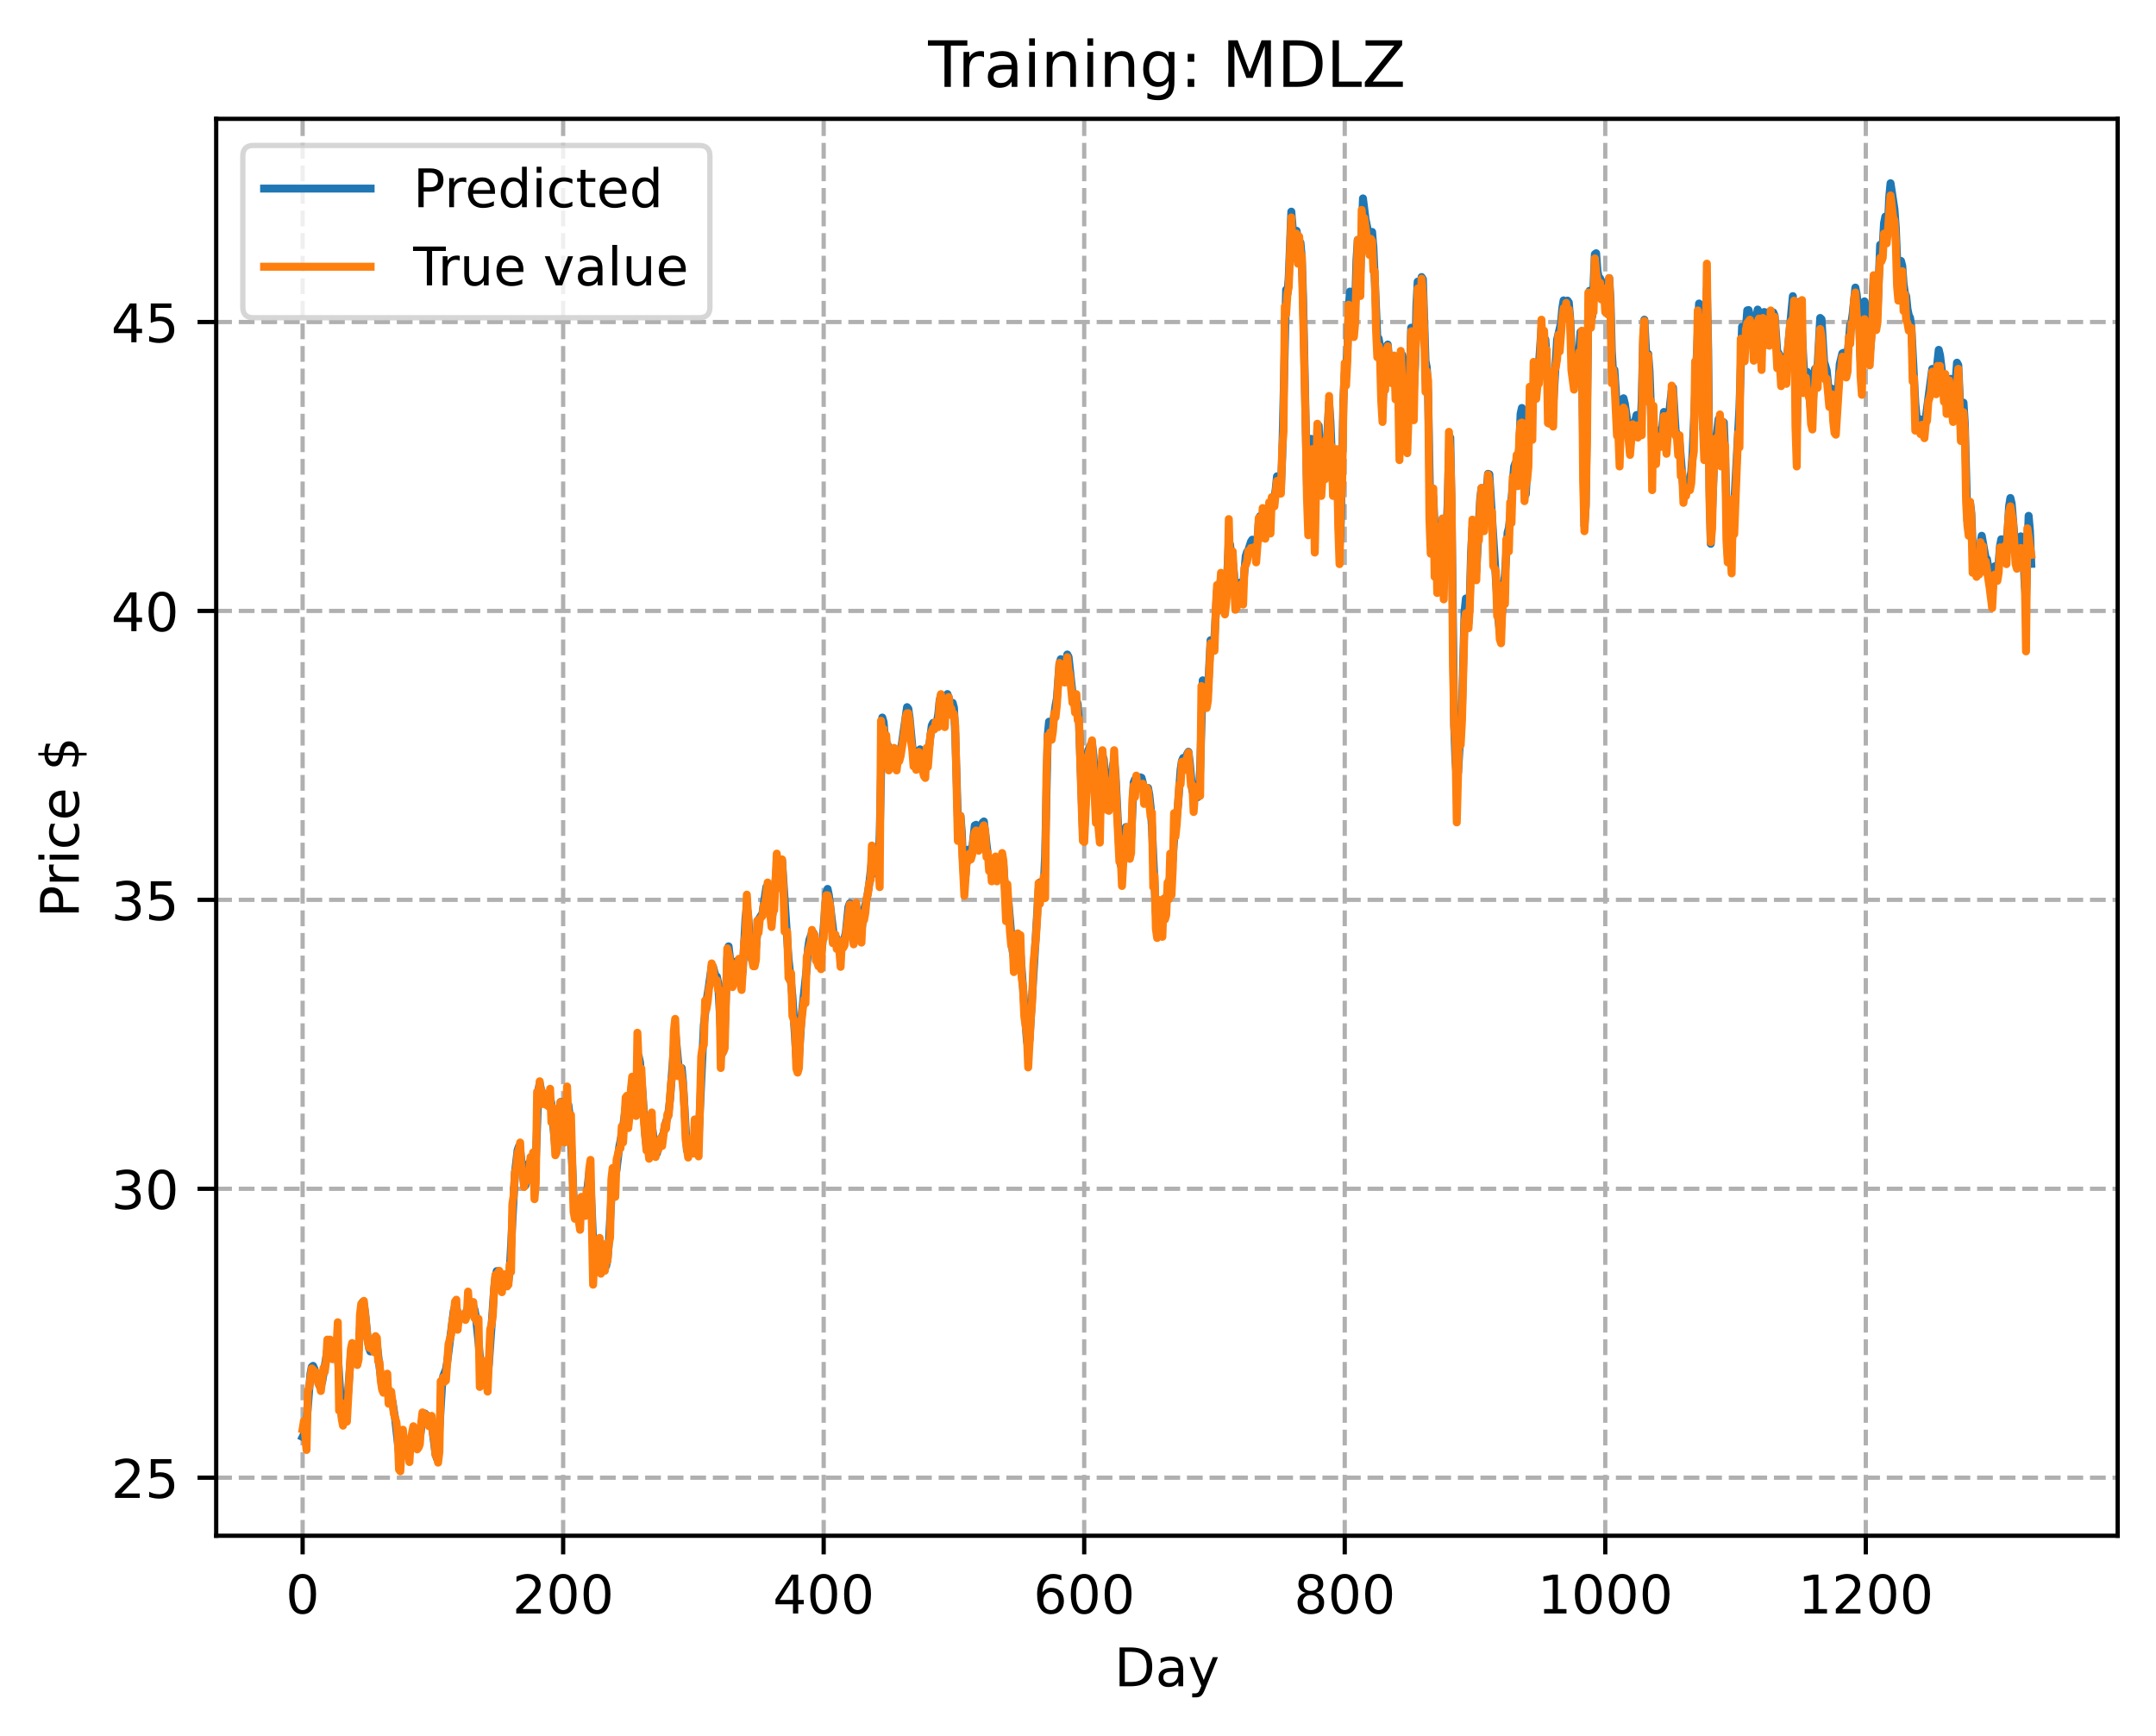 <?xml version="1.0" encoding="utf-8" standalone="no"?>
<!DOCTYPE svg PUBLIC "-//W3C//DTD SVG 1.1//EN"
  "http://www.w3.org/Graphics/SVG/1.1/DTD/svg11.dtd">
<!-- Created with matplotlib (https://matplotlib.org/) -->
<svg height="325.986pt" version="1.1" viewBox="0 0 404.923 325.986" width="404.923pt" xmlns="http://www.w3.org/2000/svg" xmlns:xlink="http://www.w3.org/1999/xlink">
 <defs>
  <style type="text/css">
*{stroke-linecap:butt;stroke-linejoin:round;}
  </style>
 </defs>
 <g id="figure_1">
  <g id="patch_1">
   <path d="M 0 325.986 
L 404.923 325.986 
L 404.923 0 
L 0 0 
z
" style="fill:#ffffff;"/>
  </g>
  <g id="axes_1">
   <g id="patch_2">
    <path d="M 40.603 288.43 
L 397.723 288.43 
L 397.723 22.318 
L 40.603 22.318 
z
" style="fill:#ffffff;"/>
   </g>
   <g id="matplotlib.axis_1">
    <g id="xtick_1">
     <g id="line2d_1">
      <path clip-path="url(#p8033a055a8)" d="M 56.836 288.43 
L 56.836 22.318 
" style="fill:none;stroke:#b0b0b0;stroke-dasharray:2.96,1.28;stroke-dashoffset:0;stroke-width:0.8;"/>
     </g>
     <g id="line2d_2">
      <defs>
       <path d="M 0 0 
L 0 3.5 
" id="m700892e584" style="stroke:#000000;stroke-width:0.8;"/>
      </defs>
      <g>
       <use style="stroke:#000000;stroke-width:0.8;" x="56.836" xlink:href="#m700892e584" y="288.43"/>
      </g>
     </g>
     <g id="text_1">
      <!-- 0 -->
      <defs>
       <path d="M 31.781 66.406 
Q 24.172 66.406 20.328 58.906 
Q 16.5 51.422 16.5 36.375 
Q 16.5 21.391 20.328 13.891 
Q 24.172 6.391 31.781 6.391 
Q 39.453 6.391 43.281 13.891 
Q 47.125 21.391 47.125 36.375 
Q 47.125 51.422 43.281 58.906 
Q 39.453 66.406 31.781 66.406 
z
M 31.781 74.219 
Q 44.047 74.219 50.516 64.516 
Q 56.984 54.828 56.984 36.375 
Q 56.984 17.969 50.516 8.266 
Q 44.047 -1.422 31.781 -1.422 
Q 19.531 -1.422 13.062 8.266 
Q 6.594 17.969 6.594 36.375 
Q 6.594 54.828 13.062 64.516 
Q 19.531 74.219 31.781 74.219 
z
" id="DejaVuSans-48"/>
      </defs>
      <g transform="translate(53.655 303.029)scale(0.1 -0.1)">
       <use xlink:href="#DejaVuSans-48"/>
      </g>
     </g>
    </g>
    <g id="xtick_2">
     <g id="line2d_3">
      <path clip-path="url(#p8033a055a8)" d="M 105.766 288.43 
L 105.766 22.318 
" style="fill:none;stroke:#b0b0b0;stroke-dasharray:2.96,1.28;stroke-dashoffset:0;stroke-width:0.8;"/>
     </g>
     <g id="line2d_4">
      <g>
       <use style="stroke:#000000;stroke-width:0.8;" x="105.766" xlink:href="#m700892e584" y="288.43"/>
      </g>
     </g>
     <g id="text_2">
      <!-- 200 -->
      <defs>
       <path d="M 19.188 8.297 
L 53.609 8.297 
L 53.609 0 
L 7.328 0 
L 7.328 8.297 
Q 12.938 14.109 22.625 23.891 
Q 32.328 33.688 34.812 36.531 
Q 39.547 41.844 41.422 45.531 
Q 43.312 49.219 43.312 52.781 
Q 43.312 58.594 39.234 62.25 
Q 35.156 65.922 28.609 65.922 
Q 23.969 65.922 18.812 64.312 
Q 13.672 62.703 7.812 59.422 
L 7.812 69.391 
Q 13.766 71.781 18.938 73 
Q 24.125 74.219 28.422 74.219 
Q 39.75 74.219 46.484 68.547 
Q 53.219 62.891 53.219 53.422 
Q 53.219 48.922 51.531 44.891 
Q 49.859 40.875 45.406 35.406 
Q 44.188 33.984 37.641 27.219 
Q 31.109 20.453 19.188 8.297 
z
" id="DejaVuSans-50"/>
      </defs>
      <g transform="translate(96.223 303.029)scale(0.1 -0.1)">
       <use xlink:href="#DejaVuSans-50"/>
       <use x="63.623" xlink:href="#DejaVuSans-48"/>
       <use x="127.246" xlink:href="#DejaVuSans-48"/>
      </g>
     </g>
    </g>
    <g id="xtick_3">
     <g id="line2d_5">
      <path clip-path="url(#p8033a055a8)" d="M 154.697 288.43 
L 154.697 22.318 
" style="fill:none;stroke:#b0b0b0;stroke-dasharray:2.96,1.28;stroke-dashoffset:0;stroke-width:0.8;"/>
     </g>
     <g id="line2d_6">
      <g>
       <use style="stroke:#000000;stroke-width:0.8;" x="154.697" xlink:href="#m700892e584" y="288.43"/>
      </g>
     </g>
     <g id="text_3">
      <!-- 400 -->
      <defs>
       <path d="M 37.797 64.312 
L 12.891 25.391 
L 37.797 25.391 
z
M 35.203 72.906 
L 47.609 72.906 
L 47.609 25.391 
L 58.016 25.391 
L 58.016 17.188 
L 47.609 17.188 
L 47.609 0 
L 37.797 0 
L 37.797 17.188 
L 4.891 17.188 
L 4.891 26.703 
z
" id="DejaVuSans-52"/>
      </defs>
      <g transform="translate(145.153 303.029)scale(0.1 -0.1)">
       <use xlink:href="#DejaVuSans-52"/>
       <use x="63.623" xlink:href="#DejaVuSans-48"/>
       <use x="127.246" xlink:href="#DejaVuSans-48"/>
      </g>
     </g>
    </g>
    <g id="xtick_4">
     <g id="line2d_7">
      <path clip-path="url(#p8033a055a8)" d="M 203.628 288.43 
L 203.628 22.318 
" style="fill:none;stroke:#b0b0b0;stroke-dasharray:2.96,1.28;stroke-dashoffset:0;stroke-width:0.8;"/>
     </g>
     <g id="line2d_8">
      <g>
       <use style="stroke:#000000;stroke-width:0.8;" x="203.628" xlink:href="#m700892e584" y="288.43"/>
      </g>
     </g>
     <g id="text_4">
      <!-- 600 -->
      <defs>
       <path d="M 33.016 40.375 
Q 26.375 40.375 22.484 35.828 
Q 18.609 31.297 18.609 23.391 
Q 18.609 15.531 22.484 10.953 
Q 26.375 6.391 33.016 6.391 
Q 39.656 6.391 43.531 10.953 
Q 47.406 15.531 47.406 23.391 
Q 47.406 31.297 43.531 35.828 
Q 39.656 40.375 33.016 40.375 
z
M 52.594 71.297 
L 52.594 62.312 
Q 48.875 64.062 45.094 64.984 
Q 41.312 65.922 37.594 65.922 
Q 27.828 65.922 22.672 59.328 
Q 17.531 52.734 16.797 39.406 
Q 19.672 43.656 24.016 45.922 
Q 28.375 48.188 33.594 48.188 
Q 44.578 48.188 50.953 41.516 
Q 57.328 34.859 57.328 23.391 
Q 57.328 12.156 50.688 5.359 
Q 44.047 -1.422 33.016 -1.422 
Q 20.359 -1.422 13.672 8.266 
Q 6.984 17.969 6.984 36.375 
Q 6.984 53.656 15.188 63.938 
Q 23.391 74.219 37.203 74.219 
Q 40.922 74.219 44.703 73.484 
Q 48.484 72.75 52.594 71.297 
z
" id="DejaVuSans-54"/>
      </defs>
      <g transform="translate(194.084 303.029)scale(0.1 -0.1)">
       <use xlink:href="#DejaVuSans-54"/>
       <use x="63.623" xlink:href="#DejaVuSans-48"/>
       <use x="127.246" xlink:href="#DejaVuSans-48"/>
      </g>
     </g>
    </g>
    <g id="xtick_5">
     <g id="line2d_9">
      <path clip-path="url(#p8033a055a8)" d="M 252.558 288.43 
L 252.558 22.318 
" style="fill:none;stroke:#b0b0b0;stroke-dasharray:2.96,1.28;stroke-dashoffset:0;stroke-width:0.8;"/>
     </g>
     <g id="line2d_10">
      <g>
       <use style="stroke:#000000;stroke-width:0.8;" x="252.558" xlink:href="#m700892e584" y="288.43"/>
      </g>
     </g>
     <g id="text_5">
      <!-- 800 -->
      <defs>
       <path d="M 31.781 34.625 
Q 24.75 34.625 20.719 30.859 
Q 16.703 27.094 16.703 20.516 
Q 16.703 13.922 20.719 10.156 
Q 24.75 6.391 31.781 6.391 
Q 38.812 6.391 42.859 10.172 
Q 46.922 13.969 46.922 20.516 
Q 46.922 27.094 42.891 30.859 
Q 38.875 34.625 31.781 34.625 
z
M 21.922 38.812 
Q 15.578 40.375 12.031 44.719 
Q 8.5 49.078 8.5 55.328 
Q 8.5 64.062 14.719 69.141 
Q 20.953 74.219 31.781 74.219 
Q 42.672 74.219 48.875 69.141 
Q 55.078 64.062 55.078 55.328 
Q 55.078 49.078 51.531 44.719 
Q 48 40.375 41.703 38.812 
Q 48.828 37.156 52.797 32.312 
Q 56.781 27.484 56.781 20.516 
Q 56.781 9.906 50.312 4.234 
Q 43.844 -1.422 31.781 -1.422 
Q 19.734 -1.422 13.25 4.234 
Q 6.781 9.906 6.781 20.516 
Q 6.781 27.484 10.781 32.312 
Q 14.797 37.156 21.922 38.812 
z
M 18.312 54.391 
Q 18.312 48.734 21.844 45.562 
Q 25.391 42.391 31.781 42.391 
Q 38.141 42.391 41.719 45.562 
Q 45.312 48.734 45.312 54.391 
Q 45.312 60.062 41.719 63.234 
Q 38.141 66.406 31.781 66.406 
Q 25.391 66.406 21.844 63.234 
Q 18.312 60.062 18.312 54.391 
z
" id="DejaVuSans-56"/>
      </defs>
      <g transform="translate(243.015 303.029)scale(0.1 -0.1)">
       <use xlink:href="#DejaVuSans-56"/>
       <use x="63.623" xlink:href="#DejaVuSans-48"/>
       <use x="127.246" xlink:href="#DejaVuSans-48"/>
      </g>
     </g>
    </g>
    <g id="xtick_6">
     <g id="line2d_11">
      <path clip-path="url(#p8033a055a8)" d="M 301.489 288.43 
L 301.489 22.318 
" style="fill:none;stroke:#b0b0b0;stroke-dasharray:2.96,1.28;stroke-dashoffset:0;stroke-width:0.8;"/>
     </g>
     <g id="line2d_12">
      <g>
       <use style="stroke:#000000;stroke-width:0.8;" x="301.489" xlink:href="#m700892e584" y="288.43"/>
      </g>
     </g>
     <g id="text_6">
      <!-- 1000 -->
      <defs>
       <path d="M 12.406 8.297 
L 28.516 8.297 
L 28.516 63.922 
L 10.984 60.406 
L 10.984 69.391 
L 28.422 72.906 
L 38.281 72.906 
L 38.281 8.297 
L 54.391 8.297 
L 54.391 0 
L 12.406 0 
z
" id="DejaVuSans-49"/>
      </defs>
      <g transform="translate(288.764 303.029)scale(0.1 -0.1)">
       <use xlink:href="#DejaVuSans-49"/>
       <use x="63.623" xlink:href="#DejaVuSans-48"/>
       <use x="127.246" xlink:href="#DejaVuSans-48"/>
       <use x="190.869" xlink:href="#DejaVuSans-48"/>
      </g>
     </g>
    </g>
    <g id="xtick_7">
     <g id="line2d_13">
      <path clip-path="url(#p8033a055a8)" d="M 350.419 288.43 
L 350.419 22.318 
" style="fill:none;stroke:#b0b0b0;stroke-dasharray:2.96,1.28;stroke-dashoffset:0;stroke-width:0.8;"/>
     </g>
     <g id="line2d_14">
      <g>
       <use style="stroke:#000000;stroke-width:0.8;" x="350.419" xlink:href="#m700892e584" y="288.43"/>
      </g>
     </g>
     <g id="text_7">
      <!-- 1200 -->
      <g transform="translate(337.694 303.029)scale(0.1 -0.1)">
       <use xlink:href="#DejaVuSans-49"/>
       <use x="63.623" xlink:href="#DejaVuSans-50"/>
       <use x="127.246" xlink:href="#DejaVuSans-48"/>
       <use x="190.869" xlink:href="#DejaVuSans-48"/>
      </g>
     </g>
    </g>
    <g id="text_8">
     <!-- Day -->
     <defs>
      <path d="M 19.672 64.797 
L 19.672 8.109 
L 31.594 8.109 
Q 46.688 8.109 53.688 14.938 
Q 60.688 21.781 60.688 36.531 
Q 60.688 51.172 53.688 57.984 
Q 46.688 64.797 31.594 64.797 
z
M 9.812 72.906 
L 30.078 72.906 
Q 51.266 72.906 61.172 64.094 
Q 71.094 55.281 71.094 36.531 
Q 71.094 17.672 61.125 8.828 
Q 51.172 0 30.078 0 
L 9.812 0 
z
" id="DejaVuSans-68"/>
      <path d="M 34.281 27.484 
Q 23.391 27.484 19.188 25 
Q 14.984 22.516 14.984 16.5 
Q 14.984 11.719 18.141 8.906 
Q 21.297 6.109 26.703 6.109 
Q 34.188 6.109 38.703 11.406 
Q 43.219 16.703 43.219 25.484 
L 43.219 27.484 
z
M 52.203 31.203 
L 52.203 0 
L 43.219 0 
L 43.219 8.297 
Q 40.141 3.328 35.547 0.953 
Q 30.953 -1.422 24.312 -1.422 
Q 15.922 -1.422 10.953 3.297 
Q 6 8.016 6 15.922 
Q 6 25.141 12.172 29.828 
Q 18.359 34.516 30.609 34.516 
L 43.219 34.516 
L 43.219 35.406 
Q 43.219 41.609 39.141 45 
Q 35.062 48.391 27.688 48.391 
Q 23 48.391 18.547 47.266 
Q 14.109 46.141 10.016 43.891 
L 10.016 52.203 
Q 14.938 54.109 19.578 55.047 
Q 24.219 56 28.609 56 
Q 40.484 56 46.344 49.844 
Q 52.203 43.703 52.203 31.203 
z
" id="DejaVuSans-97"/>
      <path d="M 32.172 -5.078 
Q 28.375 -14.844 24.75 -17.812 
Q 21.141 -20.797 15.094 -20.797 
L 7.906 -20.797 
L 7.906 -13.281 
L 13.188 -13.281 
Q 16.891 -13.281 18.938 -11.516 
Q 21 -9.766 23.484 -3.219 
L 25.094 0.875 
L 2.984 54.688 
L 12.5 54.688 
L 29.594 11.922 
L 46.688 54.688 
L 56.203 54.688 
z
" id="DejaVuSans-121"/>
     </defs>
     <g transform="translate(209.29 316.707)scale(0.1 -0.1)">
      <use xlink:href="#DejaVuSans-68"/>
      <use x="77.002" xlink:href="#DejaVuSans-97"/>
      <use x="138.281" xlink:href="#DejaVuSans-121"/>
     </g>
    </g>
   </g>
   <g id="matplotlib.axis_2">
    <g id="ytick_1">
     <g id="line2d_15">
      <path clip-path="url(#p8033a055a8)" d="M 40.603 277.528 
L 397.723 277.528 
" style="fill:none;stroke:#b0b0b0;stroke-dasharray:2.96,1.28;stroke-dashoffset:0;stroke-width:0.8;"/>
     </g>
     <g id="line2d_16">
      <defs>
       <path d="M 0 0 
L -3.5 0 
" id="m200625843b" style="stroke:#000000;stroke-width:0.8;"/>
      </defs>
      <g>
       <use style="stroke:#000000;stroke-width:0.8;" x="40.603" xlink:href="#m200625843b" y="277.528"/>
      </g>
     </g>
     <g id="text_9">
      <!-- 25 -->
      <defs>
       <path d="M 10.797 72.906 
L 49.516 72.906 
L 49.516 64.594 
L 19.828 64.594 
L 19.828 46.734 
Q 21.969 47.469 24.109 47.828 
Q 26.266 48.188 28.422 48.188 
Q 40.625 48.188 47.75 41.5 
Q 54.891 34.812 54.891 23.391 
Q 54.891 11.625 47.562 5.094 
Q 40.234 -1.422 26.906 -1.422 
Q 22.312 -1.422 17.547 -0.641 
Q 12.797 0.141 7.719 1.703 
L 7.719 11.625 
Q 12.109 9.234 16.797 8.062 
Q 21.484 6.891 26.703 6.891 
Q 35.156 6.891 40.078 11.328 
Q 45.016 15.766 45.016 23.391 
Q 45.016 31 40.078 35.438 
Q 35.156 39.891 26.703 39.891 
Q 22.75 39.891 18.812 39.016 
Q 14.891 38.141 10.797 36.281 
z
" id="DejaVuSans-53"/>
      </defs>
      <g transform="translate(20.878 281.327)scale(0.1 -0.1)">
       <use xlink:href="#DejaVuSans-50"/>
       <use x="63.623" xlink:href="#DejaVuSans-53"/>
      </g>
     </g>
    </g>
    <g id="ytick_2">
     <g id="line2d_17">
      <path clip-path="url(#p8033a055a8)" d="M 40.603 223.266 
L 397.723 223.266 
" style="fill:none;stroke:#b0b0b0;stroke-dasharray:2.96,1.28;stroke-dashoffset:0;stroke-width:0.8;"/>
     </g>
     <g id="line2d_18">
      <g>
       <use style="stroke:#000000;stroke-width:0.8;" x="40.603" xlink:href="#m200625843b" y="223.266"/>
      </g>
     </g>
     <g id="text_10">
      <!-- 30 -->
      <defs>
       <path d="M 40.578 39.312 
Q 47.656 37.797 51.625 33 
Q 55.609 28.219 55.609 21.188 
Q 55.609 10.406 48.188 4.484 
Q 40.766 -1.422 27.094 -1.422 
Q 22.516 -1.422 17.656 -0.516 
Q 12.797 0.391 7.625 2.203 
L 7.625 11.719 
Q 11.719 9.328 16.594 8.109 
Q 21.484 6.891 26.812 6.891 
Q 36.078 6.891 40.938 10.547 
Q 45.797 14.203 45.797 21.188 
Q 45.797 27.641 41.281 31.266 
Q 36.766 34.906 28.719 34.906 
L 20.219 34.906 
L 20.219 43.016 
L 29.109 43.016 
Q 36.375 43.016 40.234 45.922 
Q 44.094 48.828 44.094 54.297 
Q 44.094 59.906 40.109 62.906 
Q 36.141 65.922 28.719 65.922 
Q 24.656 65.922 20.016 65.031 
Q 15.375 64.156 9.812 62.312 
L 9.812 71.094 
Q 15.438 72.656 20.344 73.438 
Q 25.25 74.219 29.594 74.219 
Q 40.828 74.219 47.359 69.109 
Q 53.906 64.016 53.906 55.328 
Q 53.906 49.266 50.438 45.094 
Q 46.969 40.922 40.578 39.312 
z
" id="DejaVuSans-51"/>
      </defs>
      <g transform="translate(20.878 227.065)scale(0.1 -0.1)">
       <use xlink:href="#DejaVuSans-51"/>
       <use x="63.623" xlink:href="#DejaVuSans-48"/>
      </g>
     </g>
    </g>
    <g id="ytick_3">
     <g id="line2d_19">
      <path clip-path="url(#p8033a055a8)" d="M 40.603 169.003 
L 397.723 169.003 
" style="fill:none;stroke:#b0b0b0;stroke-dasharray:2.96,1.28;stroke-dashoffset:0;stroke-width:0.8;"/>
     </g>
     <g id="line2d_20">
      <g>
       <use style="stroke:#000000;stroke-width:0.8;" x="40.603" xlink:href="#m200625843b" y="169.003"/>
      </g>
     </g>
     <g id="text_11">
      <!-- 35 -->
      <g transform="translate(20.878 172.803)scale(0.1 -0.1)">
       <use xlink:href="#DejaVuSans-51"/>
       <use x="63.623" xlink:href="#DejaVuSans-53"/>
      </g>
     </g>
    </g>
    <g id="ytick_4">
     <g id="line2d_21">
      <path clip-path="url(#p8033a055a8)" d="M 40.603 114.741 
L 397.723 114.741 
" style="fill:none;stroke:#b0b0b0;stroke-dasharray:2.96,1.28;stroke-dashoffset:0;stroke-width:0.8;"/>
     </g>
     <g id="line2d_22">
      <g>
       <use style="stroke:#000000;stroke-width:0.8;" x="40.603" xlink:href="#m200625843b" y="114.741"/>
      </g>
     </g>
     <g id="text_12">
      <!-- 40 -->
      <g transform="translate(20.878 118.54)scale(0.1 -0.1)">
       <use xlink:href="#DejaVuSans-52"/>
       <use x="63.623" xlink:href="#DejaVuSans-48"/>
      </g>
     </g>
    </g>
    <g id="ytick_5">
     <g id="line2d_23">
      <path clip-path="url(#p8033a055a8)" d="M 40.603 60.479 
L 397.723 60.479 
" style="fill:none;stroke:#b0b0b0;stroke-dasharray:2.96,1.28;stroke-dashoffset:0;stroke-width:0.8;"/>
     </g>
     <g id="line2d_24">
      <g>
       <use style="stroke:#000000;stroke-width:0.8;" x="40.603" xlink:href="#m200625843b" y="60.479"/>
      </g>
     </g>
     <g id="text_13">
      <!-- 45 -->
      <g transform="translate(20.878 64.278)scale(0.1 -0.1)">
       <use xlink:href="#DejaVuSans-52"/>
       <use x="63.623" xlink:href="#DejaVuSans-53"/>
      </g>
     </g>
    </g>
    <g id="text_14">
     <!-- Price $ -->
     <defs>
      <path d="M 19.672 64.797 
L 19.672 37.406 
L 32.078 37.406 
Q 38.969 37.406 42.719 40.969 
Q 46.484 44.531 46.484 51.125 
Q 46.484 57.672 42.719 61.234 
Q 38.969 64.797 32.078 64.797 
z
M 9.812 72.906 
L 32.078 72.906 
Q 44.344 72.906 50.609 67.359 
Q 56.891 61.812 56.891 51.125 
Q 56.891 40.328 50.609 34.812 
Q 44.344 29.297 32.078 29.297 
L 19.672 29.297 
L 19.672 0 
L 9.812 0 
z
" id="DejaVuSans-80"/>
      <path d="M 41.109 46.297 
Q 39.594 47.172 37.812 47.578 
Q 36.031 48 33.891 48 
Q 26.266 48 22.188 43.047 
Q 18.109 38.094 18.109 28.812 
L 18.109 0 
L 9.078 0 
L 9.078 54.688 
L 18.109 54.688 
L 18.109 46.188 
Q 20.953 51.172 25.484 53.578 
Q 30.031 56 36.531 56 
Q 37.453 56 38.578 55.875 
Q 39.703 55.766 41.062 55.516 
z
" id="DejaVuSans-114"/>
      <path d="M 9.422 54.688 
L 18.406 54.688 
L 18.406 0 
L 9.422 0 
z
M 9.422 75.984 
L 18.406 75.984 
L 18.406 64.594 
L 9.422 64.594 
z
" id="DejaVuSans-105"/>
      <path d="M 48.781 52.594 
L 48.781 44.188 
Q 44.969 46.297 41.141 47.344 
Q 37.312 48.391 33.406 48.391 
Q 24.656 48.391 19.812 42.844 
Q 14.984 37.312 14.984 27.297 
Q 14.984 17.281 19.812 11.734 
Q 24.656 6.203 33.406 6.203 
Q 37.312 6.203 41.141 7.25 
Q 44.969 8.297 48.781 10.406 
L 48.781 2.094 
Q 45.016 0.344 40.984 -0.531 
Q 36.969 -1.422 32.422 -1.422 
Q 20.062 -1.422 12.781 6.344 
Q 5.516 14.109 5.516 27.297 
Q 5.516 40.672 12.859 48.328 
Q 20.219 56 33.016 56 
Q 37.156 56 41.109 55.141 
Q 45.062 54.297 48.781 52.594 
z
" id="DejaVuSans-99"/>
      <path d="M 56.203 29.594 
L 56.203 25.203 
L 14.891 25.203 
Q 15.484 15.922 20.484 11.062 
Q 25.484 6.203 34.422 6.203 
Q 39.594 6.203 44.453 7.469 
Q 49.312 8.734 54.109 11.281 
L 54.109 2.781 
Q 49.266 0.734 44.188 -0.344 
Q 39.109 -1.422 33.891 -1.422 
Q 20.797 -1.422 13.156 6.188 
Q 5.516 13.812 5.516 26.812 
Q 5.516 40.234 12.766 48.109 
Q 20.016 56 32.328 56 
Q 43.359 56 49.781 48.891 
Q 56.203 41.797 56.203 29.594 
z
M 47.219 32.234 
Q 47.125 39.594 43.094 43.984 
Q 39.062 48.391 32.422 48.391 
Q 24.906 48.391 20.391 44.141 
Q 15.875 39.891 15.188 32.172 
z
" id="DejaVuSans-101"/>
      <path id="DejaVuSans-32"/>
      <path d="M 33.797 -14.703 
L 28.906 -14.703 
L 28.859 0 
Q 23.734 0.094 18.609 1.188 
Q 13.484 2.297 8.297 4.5 
L 8.297 13.281 
Q 13.281 10.156 18.375 8.562 
Q 23.484 6.984 28.906 6.938 
L 28.906 29.203 
Q 18.109 30.953 13.203 35.156 
Q 8.297 39.359 8.297 46.688 
Q 8.297 54.641 13.625 59.219 
Q 18.953 63.812 28.906 64.5 
L 28.906 75.984 
L 33.797 75.984 
L 33.797 64.656 
Q 38.328 64.453 42.578 63.688 
Q 46.828 62.938 50.875 61.625 
L 50.875 53.078 
Q 46.828 55.125 42.547 56.25 
Q 38.281 57.375 33.797 57.562 
L 33.797 36.719 
Q 44.875 35.016 50.094 30.609 
Q 55.328 26.219 55.328 18.609 
Q 55.328 10.359 49.781 5.594 
Q 44.234 0.828 33.797 0.094 
z
M 28.906 37.594 
L 28.906 57.625 
Q 23.25 56.984 20.266 54.391 
Q 17.281 51.812 17.281 47.516 
Q 17.281 43.312 20.031 40.969 
Q 22.797 38.625 28.906 37.594 
z
M 33.797 28.219 
L 33.797 7.078 
Q 39.984 7.906 43.141 10.594 
Q 46.297 13.281 46.297 17.672 
Q 46.297 21.969 43.281 24.5 
Q 40.281 27.047 33.797 28.219 
z
" id="DejaVuSans-36"/>
     </defs>
     <g transform="translate(14.798 172.342)rotate(-90)scale(0.1 -0.1)">
      <use xlink:href="#DejaVuSans-80"/>
      <use x="58.553" xlink:href="#DejaVuSans-114"/>
      <use x="99.666" xlink:href="#DejaVuSans-105"/>
      <use x="127.449" xlink:href="#DejaVuSans-99"/>
      <use x="182.43" xlink:href="#DejaVuSans-101"/>
      <use x="243.953" xlink:href="#DejaVuSans-32"/>
      <use x="275.74" xlink:href="#DejaVuSans-36"/>
     </g>
    </g>
   </g>
   <g id="line2d_25">
    <path clip-path="url(#p8033a055a8)" d="M 56.836 269.883 
L 57.081 270.002 
L 57.325 269.24 
L 57.57 267.384 
L 58.304 258.017 
L 58.548 256.729 
L 58.793 256.529 
L 59.038 257.065 
L 60.016 260.292 
L 60.261 260.293 
L 60.506 259.529 
L 61.729 252.149 
L 61.974 252.45 
L 62.463 253.471 
L 62.708 252.99 
L 62.952 252.11 
L 63.197 252.262 
L 63.441 254.492 
L 64.175 265.886 
L 64.42 267.056 
L 64.665 266.927 
L 64.909 265.994 
L 65.154 264.418 
L 65.643 257.857 
L 65.888 254.507 
L 66.133 252.742 
L 66.377 253.092 
L 66.867 255.893 
L 67.111 255.59 
L 67.356 253.295 
L 67.845 246.088 
L 68.09 244.58 
L 68.335 244.954 
L 68.579 246.664 
L 69.069 251.614 
L 69.313 253.181 
L 69.558 253.816 
L 69.802 253.712 
L 70.536 251.954 
L 70.781 252.395 
L 71.27 256.632 
L 71.76 260.461 
L 72.004 261.04 
L 72.249 260.847 
L 72.494 260.485 
L 72.738 260.504 
L 72.983 261.025 
L 73.717 263.28 
L 74.206 266.469 
L 74.94 273.01 
L 75.185 273.666 
L 75.919 271.037 
L 76.653 272.113 
L 76.897 271.835 
L 77.631 269.002 
L 77.876 269.363 
L 78.365 271.061 
L 78.61 271.124 
L 78.855 270.063 
L 79.344 266.526 
L 79.589 265.614 
L 79.833 265.493 
L 80.567 266.243 
L 80.812 266.539 
L 81.056 267.229 
L 81.546 271.091 
L 81.79 273.098 
L 82.035 273.88 
L 82.28 272.582 
L 82.769 264.369 
L 83.014 260.286 
L 83.258 258.42 
L 83.748 257.197 
L 83.992 255.779 
L 85.216 246.202 
L 85.46 245.385 
L 85.705 245.6 
L 86.194 247.415 
L 86.439 247.417 
L 87.417 246.726 
L 88.151 244.901 
L 88.885 245.293 
L 89.13 245.99 
L 89.375 247.285 
L 89.864 251.974 
L 90.353 257.288 
L 90.598 257.534 
L 90.843 257.41 
L 91.332 258.499 
L 91.577 258.185 
L 91.821 256.128 
L 92.8 242.212 
L 93.044 239.839 
L 93.289 238.731 
L 93.534 238.717 
L 94.268 240.401 
L 94.757 239.854 
L 95.002 240.199 
L 95.246 240.797 
L 95.491 240.542 
L 95.736 238.568 
L 96.225 229.495 
L 96.714 220.304 
L 97.204 216.039 
L 97.448 215.315 
L 97.693 216.051 
L 98.427 222.277 
L 98.672 222.639 
L 98.916 221.811 
L 99.405 218.352 
L 99.65 218.212 
L 100.139 221.328 
L 100.384 221.318 
L 100.629 217.983 
L 101.118 204.753 
L 101.363 203.413 
L 101.852 205.842 
L 102.831 206.931 
L 103.32 206.218 
L 103.565 207.293 
L 104.299 215.759 
L 104.543 216.049 
L 105.277 206.971 
L 105.522 206.944 
L 106.011 211.032 
L 106.256 210.894 
L 106.5 208.53 
L 106.745 207.511 
L 106.99 209.541 
L 107.479 219.144 
L 107.724 224.92 
L 107.968 227.863 
L 108.213 228.182 
L 108.458 227.715 
L 108.702 227.815 
L 108.947 227.74 
L 109.436 227.003 
L 109.681 227.124 
L 109.926 226.616 
L 110.17 224.742 
L 110.66 220.176 
L 110.904 221.858 
L 111.638 238.811 
L 111.883 238.709 
L 112.617 234.45 
L 112.861 234.648 
L 113.351 236.334 
L 113.595 237.513 
L 113.84 237.757 
L 114.085 236.573 
L 114.329 233.713 
L 115.063 220.652 
L 115.308 220.339 
L 115.553 220.833 
L 115.797 219.704 
L 116.287 215.513 
L 117.02 211.783 
L 117.51 207.843 
L 117.754 207.427 
L 117.999 208.225 
L 118.244 207.769 
L 118.733 203.21 
L 118.978 203.004 
L 119.222 203.856 
L 119.467 203.201 
L 119.956 198.361 
L 120.201 199.521 
L 120.69 205.375 
L 121.18 213.122 
L 121.424 215.328 
L 121.669 215.549 
L 121.914 214.201 
L 122.158 212.115 
L 122.403 211.278 
L 122.648 212.921 
L 122.892 215.594 
L 123.137 216.729 
L 123.381 216.639 
L 123.871 214.609 
L 124.605 212.859 
L 125.094 210.67 
L 125.339 210.007 
L 125.583 208.668 
L 125.828 206.565 
L 126.807 193.534 
L 127.541 201.371 
L 127.785 200.611 
L 128.03 200.585 
L 128.275 203.224 
L 129.008 215.977 
L 129.253 216.626 
L 129.742 214.457 
L 130.476 213.591 
L 130.721 214.239 
L 130.966 215.337 
L 131.21 213.763 
L 132.189 192.545 
L 132.678 188.137 
L 133.168 184.963 
L 133.657 181.475 
L 133.902 181.555 
L 134.391 183.341 
L 134.636 183.417 
L 134.88 184.652 
L 135.614 197.92 
L 135.859 197.344 
L 136.103 193.655 
L 136.593 179.962 
L 136.837 177.745 
L 137.571 183.884 
L 138.305 180.547 
L 138.55 180.662 
L 138.795 181.361 
L 139.039 183.365 
L 139.284 184.191 
L 139.529 181.703 
L 140.018 172.456 
L 140.263 170.316 
L 140.507 171.859 
L 140.996 179.254 
L 141.241 180.273 
L 141.486 180.563 
L 141.73 179.97 
L 141.975 177.924 
L 142.464 172.711 
L 143.198 171.543 
L 143.688 168.155 
L 143.932 166.581 
L 144.177 166.522 
L 144.911 172.738 
L 145.156 171.265 
L 145.89 162.725 
L 146.134 163.362 
L 146.379 163.501 
L 146.624 161.68 
L 146.868 161.519 
L 148.091 180.021 
L 148.581 184.641 
L 148.825 187.143 
L 149.559 198.574 
L 149.804 200.413 
L 150.049 198.694 
L 150.538 190.89 
L 151.517 181.777 
L 151.761 178.137 
L 152.006 176.548 
L 152.495 175.176 
L 152.74 175.163 
L 152.984 176.337 
L 153.474 179.911 
L 153.718 180.389 
L 153.963 180.014 
L 154.208 179.158 
L 154.452 177.329 
L 155.186 167.718 
L 155.431 166.95 
L 155.676 168.151 
L 156.654 176.186 
L 156.899 175.934 
L 157.144 176.225 
L 157.878 178.67 
L 158.122 178.121 
L 158.856 175.169 
L 159.345 170.33 
L 159.59 169.662 
L 160.324 174.685 
L 160.813 170.604 
L 161.058 171.323 
L 161.547 175.924 
L 161.792 174.971 
L 162.281 170.851 
L 162.771 169.021 
L 163.26 166.019 
L 163.994 159.203 
L 164.239 160.097 
L 164.728 164.157 
L 164.972 163.539 
L 165.217 156.811 
L 165.706 134.767 
L 165.951 135.608 
L 166.196 138.563 
L 166.44 139.755 
L 166.685 139.816 
L 166.93 141.206 
L 167.174 141.944 
L 167.664 141.402 
L 167.908 141.373 
L 168.398 143.451 
L 168.642 142.714 
L 169.132 140.662 
L 169.376 139.763 
L 169.866 136.268 
L 170.355 132.809 
L 170.6 133.113 
L 170.844 134.879 
L 171.333 140.142 
L 171.823 142.941 
L 172.067 142.952 
L 172.312 142.322 
L 172.557 141.031 
L 172.801 140.736 
L 173.046 141.91 
L 173.535 144.857 
L 173.78 144.031 
L 174.269 141.004 
L 174.514 140.08 
L 175.003 136.249 
L 175.248 135.761 
L 175.737 135.95 
L 175.982 135.536 
L 176.227 134.072 
L 176.471 131.559 
L 176.716 130.556 
L 177.205 135.009 
L 177.45 134.236 
L 177.939 130.354 
L 178.184 131.004 
L 178.428 132.132 
L 178.673 132.449 
L 178.918 132.001 
L 179.162 132.908 
L 179.407 137.876 
L 179.896 154.044 
L 180.141 154.795 
L 180.386 153.235 
L 180.63 156.248 
L 180.875 162.185 
L 181.12 165.353 
L 181.364 164.192 
L 181.609 160.782 
L 181.854 159.572 
L 182.343 160.605 
L 182.588 159.41 
L 183.077 155.022 
L 183.321 154.906 
L 183.811 157.38 
L 184.055 157.172 
L 184.545 154.497 
L 184.789 154.282 
L 185.279 158.53 
L 185.523 160.561 
L 186.013 162.479 
L 186.257 162.67 
L 186.502 162.296 
L 186.747 161.245 
L 186.991 161.449 
L 187.481 163.906 
L 187.725 162.961 
L 187.97 161.36 
L 188.215 160.742 
L 188.459 162.573 
L 188.948 169.525 
L 189.193 169.416 
L 189.438 169.764 
L 190.172 178.556 
L 190.416 179.954 
L 190.661 179.769 
L 191.15 176.21 
L 191.395 176.844 
L 191.64 178.666 
L 192.129 185.503 
L 192.863 195.465 
L 193.108 196.774 
L 193.352 195.343 
L 195.065 167.092 
L 195.309 165.709 
L 195.799 167.058 
L 196.043 166.093 
L 196.288 160.7 
L 196.777 138.114 
L 197.022 135.537 
L 197.267 137.436 
L 197.511 137.83 
L 198.245 132.504 
L 198.49 131.197 
L 198.979 124.681 
L 199.224 123.801 
L 199.713 125.795 
L 199.958 125.927 
L 200.447 122.924 
L 200.692 123.385 
L 201.426 130.178 
L 201.67 131.326 
L 201.915 131.671 
L 202.16 131.559 
L 202.404 132.192 
L 202.649 135.747 
L 203.383 156.188 
L 203.628 155.954 
L 204.362 140.947 
L 204.851 139.919 
L 205.096 139.656 
L 205.34 141.686 
L 206.074 152.868 
L 206.319 154.163 
L 206.563 153.479 
L 207.053 142.004 
L 207.297 142.582 
L 207.787 150.805 
L 208.031 151.267 
L 208.521 147.924 
L 209.01 143.752 
L 209.255 142.917 
L 209.499 145.284 
L 210.233 160.05 
L 210.478 162.457 
L 210.723 162.949 
L 210.967 160.876 
L 211.212 157.182 
L 211.457 155.335 
L 211.701 156.27 
L 212.191 160.052 
L 212.435 157.384 
L 212.924 146.918 
L 213.169 146.352 
L 213.414 146.856 
L 213.658 146.748 
L 213.903 146.483 
L 214.148 145.994 
L 214.392 146.072 
L 214.637 147.029 
L 214.882 148.571 
L 215.126 149.124 
L 215.371 148.244 
L 215.616 147.983 
L 215.86 149.308 
L 216.105 151.651 
L 216.35 155.326 
L 217.084 171.432 
L 217.328 172.992 
L 217.573 171.869 
L 217.818 171.465 
L 218.062 172.636 
L 218.307 173.034 
L 218.551 172.244 
L 219.285 167.534 
L 219.53 165.642 
L 220.019 163.728 
L 220.264 161.28 
L 220.753 153.95 
L 220.998 153.517 
L 221.243 151.162 
L 221.732 144.54 
L 221.977 142.885 
L 222.221 142.347 
L 222.466 142.67 
L 222.711 142.58 
L 222.955 141.622 
L 223.2 141.193 
L 223.445 143.102 
L 223.934 148.534 
L 224.179 149.103 
L 224.423 148.563 
L 224.668 148.412 
L 224.912 149.747 
L 225.157 149.542 
L 225.402 144.331 
L 225.891 127.776 
L 226.136 128.312 
L 226.38 130.825 
L 226.625 132.024 
L 226.87 129.744 
L 227.359 120.248 
L 227.604 120.531 
L 227.848 121.911 
L 228.093 119.695 
L 228.582 110.957 
L 228.827 111.505 
L 229.072 111.154 
L 229.316 108.343 
L 229.561 108.295 
L 230.05 114.198 
L 230.295 112.12 
L 230.784 101.652 
L 231.029 102.309 
L 231.273 105.059 
L 231.518 105.269 
L 231.763 107.711 
L 232.007 112.467 
L 232.252 113.828 
L 232.741 109.466 
L 232.986 109.54 
L 233.231 110.428 
L 233.475 110.068 
L 233.965 104.436 
L 234.209 103.657 
L 234.454 103.308 
L 234.943 101.751 
L 235.188 101.366 
L 235.433 101.834 
L 235.677 102.762 
L 235.922 103.152 
L 236.167 101.3 
L 236.411 98.012 
L 236.656 96.939 
L 236.9 97.577 
L 237.145 97.242 
L 237.39 97.361 
L 237.634 99.006 
L 237.879 98.481 
L 238.124 96.142 
L 238.368 94.973 
L 238.613 95.711 
L 238.858 95.393 
L 239.102 93.899 
L 239.347 93.51 
L 239.592 91.9 
L 239.836 89.459 
L 240.081 89.486 
L 240.326 91.591 
L 240.57 91.565 
L 240.815 85.778 
L 241.549 54.419 
L 241.794 55.221 
L 242.038 52.125 
L 242.527 39.751 
L 243.017 45.662 
L 243.506 43.342 
L 243.995 45.95 
L 244.24 45.567 
L 244.485 48.301 
L 244.729 55.78 
L 245.463 90.936 
L 245.708 96.069 
L 245.953 90.735 
L 246.197 82.422 
L 246.442 82.51 
L 246.931 96.459 
L 247.176 90.842 
L 247.421 80.285 
L 247.665 79.961 
L 247.91 85.952 
L 248.155 88.866 
L 248.399 88.062 
L 248.644 85.845 
L 248.888 85.995 
L 249.133 84.154 
L 249.622 75.603 
L 249.867 79.139 
L 250.356 91.186 
L 250.601 90.449 
L 250.846 86.7 
L 251.09 87.555 
L 251.58 103.073 
L 251.824 97.927 
L 252.314 75.066 
L 252.558 70.087 
L 252.803 69.711 
L 253.048 66.287 
L 253.292 58.091 
L 253.537 54.76 
L 254.026 61.864 
L 254.271 62.32 
L 254.515 57.365 
L 254.76 48.867 
L 255.005 45.053 
L 255.249 49.568 
L 255.494 51.349 
L 255.983 37.261 
L 256.473 41.207 
L 256.717 42.37 
L 257.207 45.032 
L 257.696 43.559 
L 257.941 46.48 
L 258.675 63.476 
L 258.919 63.559 
L 259.164 64.867 
L 259.653 75.791 
L 259.898 72.535 
L 260.143 67.578 
L 260.387 65.169 
L 260.632 64.71 
L 261.121 69.808 
L 261.366 69.606 
L 261.61 69.078 
L 261.855 68.176 
L 262.1 68.218 
L 262.344 69.62 
L 262.834 76.998 
L 263.078 72.843 
L 263.323 66.605 
L 263.568 68.521 
L 264.302 79.105 
L 264.546 78.374 
L 265.036 61.549 
L 265.28 66.025 
L 265.525 73.146 
L 265.77 68.597 
L 266.014 57.413 
L 266.259 52.888 
L 266.748 55.412 
L 266.993 52.033 
L 267.237 52.444 
L 267.727 67.792 
L 267.971 69.04 
L 268.216 74.081 
L 268.705 100.641 
L 269.195 93.326 
L 269.684 104.751 
L 269.929 104.268 
L 270.173 102.635 
L 270.418 102.779 
L 270.663 104.426 
L 271.152 100.957 
L 271.397 102.091 
L 271.641 100.071 
L 271.886 94.733 
L 272.131 85.046 
L 272.375 82.192 
L 272.62 95.448 
L 273.109 136.063 
L 273.354 143.042 
L 273.598 145.775 
L 273.843 145.096 
L 274.332 136.967 
L 274.577 133.369 
L 275.066 114.856 
L 275.311 112.408 
L 275.556 115.433 
L 275.8 116.95 
L 276.045 112.348 
L 276.29 103.734 
L 276.534 99.158 
L 277.024 108.087 
L 277.268 107.337 
L 278.002 93.635 
L 278.247 91.686 
L 278.736 96.283 
L 278.981 94.889 
L 279.47 88.993 
L 279.715 89.074 
L 281.427 116.423 
L 281.672 118.657 
L 281.917 117.926 
L 282.406 110.055 
L 282.651 107.882 
L 283.14 100.068 
L 283.385 99.136 
L 283.629 97.085 
L 284.363 87.679 
L 284.608 86.997 
L 285.097 87.244 
L 285.342 83.757 
L 285.586 77.712 
L 285.831 76.62 
L 286.076 81.755 
L 286.32 89.563 
L 286.565 92.83 
L 286.81 88.638 
L 287.299 76.505 
L 287.544 75.848 
L 287.788 77.177 
L 288.278 69.028 
L 288.522 71.784 
L 288.767 72.336 
L 289.501 61.667 
L 289.746 62.345 
L 289.99 63.596 
L 290.235 63.759 
L 290.479 67.326 
L 290.969 78.704 
L 291.703 76.376 
L 292.437 63.822 
L 293.171 60.671 
L 293.415 57.894 
L 293.66 56.421 
L 294.149 56.842 
L 294.394 56.46 
L 294.639 56.808 
L 294.883 59.689 
L 295.373 70.036 
L 295.617 69.348 
L 295.862 67.888 
L 296.351 69.607 
L 296.84 62.344 
L 297.085 66.017 
L 297.574 98.774 
L 297.819 94.994 
L 298.308 58.107 
L 298.553 54.605 
L 298.798 60.299 
L 299.042 59.332 
L 299.532 47.746 
L 299.776 47.565 
L 300.021 50.889 
L 300.266 52.157 
L 300.51 52.259 
L 301 53.582 
L 301.244 53.507 
L 301.734 57.361 
L 302.223 52.229 
L 302.467 56.27 
L 302.712 65.904 
L 302.957 70.021 
L 303.201 69.462 
L 303.446 73.067 
L 303.935 81.742 
L 304.18 81.799 
L 304.425 79.308 
L 304.669 75.619 
L 304.914 74.804 
L 305.159 75.786 
L 306.137 82.58 
L 306.382 81.786 
L 306.627 79.624 
L 307.116 79.01 
L 307.361 77.947 
L 307.605 78.571 
L 307.85 80.528 
L 308.094 80.495 
L 308.339 75.147 
L 308.584 64.835 
L 308.828 60.042 
L 309.318 69.056 
L 309.562 66.485 
L 309.807 69.751 
L 310.296 83.514 
L 310.541 82.347 
L 310.786 80.59 
L 311.03 83.432 
L 311.275 82.898 
L 311.52 80.911 
L 312.009 82.158 
L 312.498 77.374 
L 312.743 78.062 
L 312.988 80.839 
L 313.232 80.39 
L 313.722 75.438 
L 313.966 73.381 
L 314.211 72.808 
L 314.7 80.9 
L 314.945 81.542 
L 315.189 81.707 
L 315.434 82.927 
L 316.168 92.063 
L 316.413 92.373 
L 316.902 90.583 
L 317.391 90.044 
L 317.636 88.636 
L 317.881 85.235 
L 319.104 57.008 
L 319.349 61.011 
L 319.838 80.019 
L 320.082 81.684 
L 320.572 54.25 
L 320.816 65.747 
L 321.061 91.496 
L 321.306 102.132 
L 322.04 84.136 
L 322.284 83.129 
L 322.774 78.699 
L 323.018 79.028 
L 323.263 81.035 
L 323.508 80.686 
L 323.752 79.326 
L 323.997 85.586 
L 324.486 104.034 
L 324.731 103.63 
L 324.976 102.413 
L 325.22 102.336 
L 325.465 99.314 
L 326.688 76.599 
L 327.177 61.382 
L 327.422 63.809 
L 327.667 64.888 
L 328.156 58.286 
L 328.401 58.231 
L 328.89 60.243 
L 329.379 64.099 
L 329.624 63.286 
L 329.869 59.788 
L 330.113 58.145 
L 330.358 58.61 
L 330.847 63.715 
L 331.337 58.598 
L 331.581 60.204 
L 331.826 60.347 
L 332.07 58.658 
L 332.56 59.523 
L 332.804 58.59 
L 333.049 58.682 
L 333.294 59.28 
L 333.783 65.962 
L 334.272 66.721 
L 334.517 68.976 
L 334.762 69.169 
L 335.006 67.318 
L 335.251 67.697 
L 335.496 68.617 
L 336.719 55.622 
L 336.964 60.241 
L 337.208 73.714 
L 337.453 80.96 
L 337.942 56.685 
L 338.187 57.817 
L 338.676 67.167 
L 338.921 71.315 
L 339.165 69.994 
L 339.41 69.846 
L 340.144 77.621 
L 340.389 77.317 
L 340.878 69.299 
L 341.367 68.833 
L 341.857 59.717 
L 342.101 59.954 
L 342.591 67.93 
L 343.08 69.567 
L 343.569 74.642 
L 344.058 72.996 
L 344.548 80.044 
L 344.792 79.412 
L 345.526 68.378 
L 346.016 66.357 
L 346.26 66.259 
L 346.75 67.905 
L 346.994 66.838 
L 347.484 61.011 
L 347.728 60.548 
L 347.973 58.767 
L 348.462 54.012 
L 348.707 55.274 
L 348.952 57.414 
L 349.196 60.896 
L 349.441 67.669 
L 349.686 70.38 
L 350.175 56.599 
L 350.419 59.531 
L 350.664 64.275 
L 350.909 66.456 
L 351.153 66.661 
L 351.398 64.095 
L 351.887 52.172 
L 352.132 52.664 
L 352.377 58.845 
L 352.621 58.736 
L 353.111 45.981 
L 353.355 46.762 
L 353.6 46.225 
L 353.845 41.895 
L 354.089 40.677 
L 354.334 43.241 
L 354.579 42.219 
L 354.823 37.008 
L 355.068 34.414 
L 355.802 39.287 
L 356.046 42.679 
L 356.536 54.11 
L 357.025 49.006 
L 357.27 49.94 
L 357.514 53.319 
L 357.759 55.018 
L 358.004 55.626 
L 358.248 58.03 
L 358.493 59.211 
L 358.738 59.689 
L 358.982 61.524 
L 359.716 75.695 
L 359.961 78.386 
L 360.206 78.511 
L 360.45 78.766 
L 360.695 79.265 
L 360.94 78.814 
L 361.184 78.778 
L 361.429 79.462 
L 361.674 78.54 
L 362.897 69.285 
L 363.141 69.727 
L 363.386 70.841 
L 363.631 70.264 
L 364.12 65.703 
L 364.365 66.729 
L 364.854 70.83 
L 365.099 71.066 
L 365.343 71.922 
L 365.833 74.552 
L 366.077 71.351 
L 366.322 71.156 
L 366.567 74.899 
L 366.811 76.767 
L 367.056 74.663 
L 367.545 68.118 
L 367.79 68.58 
L 368.279 79.456 
L 368.524 78.562 
L 368.768 75.624 
L 369.013 79.518 
L 369.502 97.843 
L 369.747 97.217 
L 369.992 94.318 
L 370.236 96.332 
L 370.481 102.535 
L 370.726 105.817 
L 370.97 104.572 
L 371.215 104.155 
L 371.46 104.449 
L 371.704 103.658 
L 372.194 100.626 
L 372.928 104.774 
L 373.172 104.992 
L 373.417 106.483 
L 373.906 111.32 
L 374.151 111.455 
L 374.64 106.351 
L 375.129 107.603 
L 375.374 105.662 
L 375.619 102.578 
L 375.863 101.284 
L 376.108 101.699 
L 376.353 101.62 
L 376.597 101.745 
L 376.842 101.745 
L 377.087 99.191 
L 377.331 95.067 
L 377.576 93.534 
L 377.821 94.581 
L 378.31 100.538 
L 378.555 103.977 
L 378.799 105.127 
L 379.044 103.903 
L 379.533 100.736 
L 379.778 100.822 
L 380.022 104.082 
L 380.267 109.965 
L 380.512 112.476 
L 381.001 96.881 
L 381.246 99.646 
L 381.49 105.897 
L 381.49 105.897 
" style="fill:none;stroke:#1f77b4;stroke-linecap:square;stroke-width:1.5;"/>
   </g>
   <g id="line2d_26">
    <path clip-path="url(#p8033a055a8)" d="M 56.836 268.412 
L 57.081 266.892 
L 57.57 272.319 
L 57.814 261.249 
L 58.059 260.598 
L 58.548 257.017 
L 58.793 257.234 
L 59.038 258.319 
L 59.282 257.668 
L 59.527 258.428 
L 59.772 259.838 
L 60.016 259.838 
L 60.261 261.249 
L 60.75 256.908 
L 60.995 257.668 
L 61.24 255.714 
L 61.484 251.591 
L 61.729 252.567 
L 61.974 251.591 
L 62.218 253.001 
L 62.463 255.28 
L 62.708 254.087 
L 62.952 251.808 
L 63.197 253.001 
L 63.441 248.335 
L 63.686 264.939 
L 63.931 263.311 
L 64.175 266.458 
L 64.42 267.761 
L 64.665 263.854 
L 65.154 267.001 
L 65.888 253.435 
L 66.133 252.242 
L 66.377 253.218 
L 66.622 255.172 
L 67.111 256.366 
L 67.356 255.28 
L 67.601 246.924 
L 67.845 244.862 
L 68.09 246.815 
L 68.335 244.319 
L 69.069 251.916 
L 69.313 253.11 
L 70.047 253.435 
L 70.292 253.978 
L 70.536 250.939 
L 70.781 251.265 
L 71.026 255.714 
L 71.27 255.823 
L 71.515 259.296 
L 71.76 260.924 
L 72.004 261.575 
L 72.249 260.164 
L 72.494 260.707 
L 72.738 257.993 
L 72.983 263.637 
L 73.472 261.358 
L 73.962 265.482 
L 74.451 267.11 
L 74.696 269.497 
L 74.94 276.009 
L 75.185 276.334 
L 75.674 268.52 
L 75.919 271.668 
L 76.163 273.078 
L 76.408 270.799 
L 76.653 271.993 
L 76.897 274.598 
L 77.142 270.365 
L 77.631 267.869 
L 77.876 270.257 
L 78.121 269.389 
L 78.365 272.21 
L 78.61 271.885 
L 78.855 271.233 
L 79.099 267.327 
L 79.344 265.265 
L 79.589 266.241 
L 79.833 265.59 
L 80.078 266.241 
L 80.323 266.133 
L 80.567 267.869 
L 80.812 267.327 
L 81.056 265.916 
L 81.301 269.28 
L 81.546 270.257 
L 81.79 273.295 
L 82.035 273.621 
L 82.28 274.706 
L 82.524 272.644 
L 82.769 259.404 
L 83.014 259.73 
L 83.258 258.645 
L 83.503 259.513 
L 83.748 259.296 
L 84.237 252.459 
L 84.726 250.614 
L 84.971 248.118 
L 85.216 246.924 
L 85.46 244.428 
L 85.705 244.102 
L 85.95 249.746 
L 86.194 247.25 
L 86.439 246.815 
L 86.684 247.358 
L 87.173 246.815 
L 87.417 247.901 
L 87.662 247.25 
L 87.907 242.583 
L 88.151 246.273 
L 88.641 244.971 
L 88.885 244.536 
L 89.13 247.575 
L 89.375 247.684 
L 89.619 248.443 
L 89.864 247.684 
L 90.109 260.49 
L 90.353 258.862 
L 90.598 256.257 
L 90.843 255.606 
L 91.087 257.776 
L 91.332 258.319 
L 91.577 261.358 
L 92.066 249.637 
L 92.311 248.877 
L 92.555 247.033 
L 92.8 242.04 
L 93.044 239.436 
L 93.289 239.327 
L 93.778 238.676 
L 94.023 240.304 
L 94.268 242.692 
L 94.512 239.87 
L 94.757 239.327 
L 95.246 241.606 
L 95.491 241.281 
L 95.736 237.482 
L 95.98 238.893 
L 96.225 226.196 
L 96.47 224.568 
L 96.714 220.118 
L 96.959 219.467 
L 97.204 216.646 
L 97.448 215.886 
L 97.693 214.584 
L 97.938 220.118 
L 98.182 220.335 
L 98.427 222.94 
L 98.672 221.638 
L 98.916 221.855 
L 99.405 219.576 
L 99.65 217.297 
L 99.895 221.204 
L 100.139 216.429 
L 100.384 225.219 
L 100.629 222.18 
L 100.873 205.034 
L 101.118 206.661 
L 101.363 203.08 
L 101.607 207.421 
L 101.852 205.034 
L 102.097 206.444 
L 102.341 205.685 
L 102.586 207.53 
L 102.831 207.421 
L 103.075 207.855 
L 103.32 204.491 
L 103.565 210.785 
L 103.809 207.964 
L 104.299 216.971 
L 104.543 216.429 
L 104.788 214.258 
L 105.277 206.987 
L 105.522 207.421 
L 105.766 206.987 
L 106.011 214.584 
L 106.256 212.413 
L 106.5 204.057 
L 106.745 209.917 
L 106.99 212.956 
L 107.234 209.375 
L 107.724 227.607 
L 107.968 228.909 
L 108.213 226.087 
L 108.947 230.971 
L 109.192 224.785 
L 109.436 227.824 
L 109.681 225.436 
L 109.926 228.366 
L 110.17 223.591 
L 110.415 225.328 
L 110.66 219.576 
L 110.904 217.839 
L 111.393 241.281 
L 111.638 235.854 
L 111.883 238.025 
L 112.127 238.242 
L 112.617 232.49 
L 112.861 239.219 
L 113.106 233.575 
L 113.595 238.676 
L 113.84 236.506 
L 114.085 236.831 
L 114.329 233.684 
L 114.574 232.49 
L 114.819 221.529 
L 115.063 219.359 
L 115.308 221.312 
L 115.553 224.785 
L 115.797 217.839 
L 116.287 215.777 
L 116.531 215.669 
L 116.776 211.545 
L 117.02 214.584 
L 117.51 206.119 
L 117.754 205.793 
L 117.999 211.871 
L 118.244 209.483 
L 118.488 204.708 
L 118.733 202.212 
L 118.978 204.057 
L 119.222 203.08 
L 119.467 209.592 
L 119.712 193.964 
L 119.956 199.824 
L 120.201 202.863 
L 120.446 200.693 
L 120.935 210.568 
L 121.424 216.103 
L 121.669 215.126 
L 121.914 217.622 
L 122.158 211.328 
L 122.403 208.94 
L 122.648 215.56 
L 122.892 215.669 
L 123.137 217.297 
L 123.381 215.669 
L 123.626 215.995 
L 124.115 213.715 
L 124.36 215.235 
L 124.849 211.219 
L 125.094 211.979 
L 125.339 209.266 
L 125.583 209.483 
L 126.073 203.08 
L 126.317 201.778 
L 126.562 193.638 
L 126.807 191.359 
L 127.296 202.103 
L 127.541 201.018 
L 127.785 200.476 
L 128.275 203.731 
L 128.519 207.855 
L 128.764 214.041 
L 129.253 217.405 
L 129.498 213.933 
L 129.987 215.777 
L 130.232 216.646 
L 130.476 210.243 
L 130.721 214.041 
L 131.21 217.188 
L 131.7 198.414 
L 131.944 196.677 
L 132.189 196.243 
L 132.434 187.887 
L 132.678 189.515 
L 132.923 187.995 
L 133.168 185.499 
L 133.412 184.522 
L 133.657 180.941 
L 133.902 181.592 
L 134.146 183.654 
L 134.391 184.305 
L 134.636 184.088 
L 134.88 185.933 
L 135.125 185.933 
L 135.369 200.584 
L 135.614 194.181 
L 135.859 197.545 
L 136.103 196.894 
L 136.593 178.119 
L 137.082 180.29 
L 137.571 185.391 
L 137.816 181.484 
L 138.061 181.05 
L 138.305 184.088 
L 138.55 181.05 
L 138.795 180.073 
L 139.039 184.957 
L 139.284 185.933 
L 139.773 176.926 
L 140.018 175.515 
L 140.263 168.027 
L 140.507 172.368 
L 140.752 179.205 
L 140.996 178.988 
L 141.486 181.484 
L 141.73 181.484 
L 141.975 180.29 
L 142.22 172.91 
L 142.464 175.189 
L 142.709 172.585 
L 143.198 172.042 
L 143.443 169.98 
L 143.688 169.98 
L 144.177 165.748 
L 144.422 171.065 
L 144.666 171.717 
L 144.911 174.104 
L 145.156 171.065 
L 145.4 170.957 
L 145.89 160.321 
L 146.134 166.833 
L 146.379 164.662 
L 146.624 161.407 
L 146.868 161.407 
L 147.113 166.29 
L 147.357 174.972 
L 147.847 174.972 
L 148.091 183.654 
L 148.336 184.088 
L 148.581 182.786 
L 148.825 190.817 
L 149.07 191.468 
L 149.315 193.313 
L 149.559 200.693 
L 149.804 201.452 
L 150.049 200.584 
L 150.293 193.964 
L 150.783 189.406 
L 151.027 187.67 
L 151.272 188.429 
L 151.517 179.747 
L 152.006 177.794 
L 152.251 177.034 
L 152.495 174.647 
L 152.74 176.6 
L 152.984 175.515 
L 153.229 180.398 
L 153.474 180.724 
L 153.718 181.484 
L 153.963 179.53 
L 154.208 182.026 
L 154.452 176.492 
L 154.697 176.275 
L 154.942 170.306 
L 155.186 168.135 
L 155.431 168.135 
L 155.92 170.089 
L 156.41 177.143 
L 156.654 177.143 
L 156.899 175.515 
L 157.144 178.228 
L 157.388 177.034 
L 157.633 178.445 
L 157.878 181.592 
L 158.122 176.709 
L 158.367 178.011 
L 158.612 177.577 
L 159.59 169.872 
L 159.835 171.499 
L 160.324 177.36 
L 160.813 169.546 
L 161.058 172.151 
L 161.303 176.492 
L 161.547 174.972 
L 161.792 177.034 
L 162.037 171.499 
L 162.281 172.802 
L 162.526 171.391 
L 162.771 168.678 
L 163.015 167.81 
L 163.26 165.748 
L 163.505 165.314 
L 163.749 158.802 
L 163.994 162.492 
L 164.239 161.949 
L 164.483 162.166 
L 164.728 163.794 
L 164.972 162.383 
L 165.217 166.616 
L 165.462 135.361 
L 165.706 138.725 
L 165.951 136.88 
L 166.196 140.896 
L 166.44 138.074 
L 166.93 144.694 
L 167.174 141.764 
L 167.419 143.175 
L 167.664 142.74 
L 167.908 140.461 
L 168.153 144.151 
L 168.398 144.694 
L 168.642 142.632 
L 168.887 142.958 
L 169.132 142.089 
L 169.866 137.314 
L 170.11 134.71 
L 170.355 133.95 
L 170.6 133.95 
L 170.844 135.686 
L 171.089 139.159 
L 171.333 140.787 
L 171.578 143.934 
L 171.823 142.415 
L 172.067 144.585 
L 172.312 143.283 
L 172.557 141.221 
L 172.801 141.872 
L 173.046 141.981 
L 173.291 144.802 
L 173.535 145.779 
L 173.78 146.105 
L 174.025 140.461 
L 174.269 144.043 
L 174.759 137.857 
L 175.248 136.772 
L 175.493 136.989 
L 175.737 135.578 
L 175.982 136.338 
L 176.227 136.555 
L 176.471 131.888 
L 176.716 130.369 
L 176.96 135.361 
L 177.205 134.927 
L 177.45 136.555 
L 177.694 131.237 
L 177.939 133.516 
L 178.184 130.911 
L 178.428 133.299 
L 178.673 133.082 
L 178.918 134.493 
L 179.162 134.059 
L 179.407 136.338 
L 179.896 157.934 
L 180.141 154.57 
L 180.386 153.267 
L 181.12 168.244 
L 181.609 160.756 
L 181.854 161.732 
L 182.098 160.321 
L 182.343 161.407 
L 182.588 160.539 
L 182.832 157.717 
L 183.077 156.306 
L 183.321 155.98 
L 183.566 156.415 
L 183.811 159.779 
L 184.055 156.523 
L 184.3 157.391 
L 184.545 155.546 
L 184.789 155.004 
L 185.034 156.089 
L 185.279 160.973 
L 185.523 160.104 
L 185.768 163.577 
L 186.013 161.515 
L 186.257 165.531 
L 186.502 163.252 
L 186.747 162.6 
L 186.991 160.864 
L 187.236 165.531 
L 187.725 163.143 
L 187.97 164.445 
L 188.215 160.213 
L 188.459 161.732 
L 188.948 173.019 
L 189.193 166.073 
L 189.682 174.972 
L 189.927 177.685 
L 190.172 176.926 
L 190.416 182.569 
L 190.661 181.592 
L 190.906 177.143 
L 191.15 175.298 
L 191.395 180.724 
L 191.64 175.623 
L 191.884 183.654 
L 192.129 185.391 
L 192.374 190.925 
L 192.863 194.29 
L 193.108 200.476 
L 193.597 191.359 
L 193.842 188.212 
L 194.086 181.05 
L 194.575 175.84 
L 194.82 171.934 
L 195.065 165.856 
L 195.309 169.763 
L 195.554 167.267 
L 195.799 166.182 
L 196.043 164.554 
L 196.288 168.678 
L 196.533 145.671 
L 196.777 138.182 
L 197.022 139.051 
L 197.267 137.531 
L 197.511 138.942 
L 197.756 137.314 
L 198.001 133.95 
L 198.245 134.71 
L 198.49 132.431 
L 198.979 124.508 
L 199.224 126.353 
L 199.469 125.594 
L 199.713 125.702 
L 199.958 128.198 
L 200.447 123.423 
L 200.692 125.811 
L 200.936 126.787 
L 201.426 131.997 
L 201.67 131.02 
L 201.915 133.841 
L 202.16 130.369 
L 202.404 135.252 
L 202.649 135.035 
L 203.138 150.88 
L 203.383 157.934 
L 203.628 158.151 
L 204.362 141.872 
L 205.096 139.051 
L 205.83 154.57 
L 206.074 149.578 
L 206.319 155.546 
L 206.563 158.259 
L 206.808 145.996 
L 207.053 140.896 
L 207.787 151.422 
L 208.031 152.182 
L 208.276 152.291 
L 208.521 147.95 
L 208.765 147.081 
L 209.01 145.671 
L 209.255 140.896 
L 209.744 151.857 
L 210.233 161.841 
L 210.478 160.973 
L 210.723 166.399 
L 211.212 157.5 
L 211.457 157.934 
L 211.701 155.329 
L 212.191 161.298 
L 212.435 160.213 
L 212.68 150.12 
L 212.924 147.516 
L 213.169 149.686 
L 213.414 145.671 
L 213.658 147.95 
L 213.903 147.407 
L 214.148 147.624 
L 214.637 147.19 
L 214.882 150.988 
L 215.126 150.337 
L 215.371 147.95 
L 215.616 148.492 
L 216.105 153.376 
L 216.35 152.616 
L 216.594 166.616 
L 216.839 164.445 
L 217.084 174.43 
L 217.328 176.166 
L 217.573 169.003 
L 217.818 174.321 
L 218.062 172.151 
L 218.307 175.949 
L 218.551 168.786 
L 218.796 172.693 
L 219.041 171.825 
L 219.285 165.748 
L 219.53 168.895 
L 219.775 160.321 
L 220.019 168.135 
L 220.264 163.035 
L 220.509 152.725 
L 220.753 157.174 
L 220.998 154.895 
L 221.487 147.299 
L 221.732 147.299 
L 221.977 143.066 
L 222.221 143.175 
L 222.466 142.958 
L 222.711 144.585 
L 222.955 142.198 
L 223.2 141.33 
L 223.689 147.624 
L 223.934 147.407 
L 224.179 152.508 
L 224.423 149.143 
L 224.668 149.36 
L 224.912 149.252 
L 225.157 149.469 
L 225.402 149.469 
L 225.646 128.849 
L 225.891 132.431 
L 226.136 129.392 
L 226.38 129.718 
L 226.625 132.973 
L 226.87 131.562 
L 227.359 120.819 
L 227.604 122.012 
L 227.848 122.229 
L 228.093 122.229 
L 228.338 114.199 
L 228.582 109.858 
L 228.827 114.741 
L 229.072 112.028 
L 229.316 107.579 
L 229.561 111.377 
L 229.806 112.896 
L 230.05 115.392 
L 230.295 113.222 
L 230.539 109.641 
L 230.784 97.486 
L 231.029 107.253 
L 231.273 106.059 
L 231.518 103.563 
L 232.007 114.524 
L 232.252 114.199 
L 232.741 110.726 
L 232.986 110.834 
L 233.231 109.641 
L 233.475 113.547 
L 233.72 106.71 
L 234.209 105.517 
L 234.454 103.455 
L 234.699 103.346 
L 234.943 102.912 
L 235.433 103.021 
L 235.677 102.695 
L 235.922 105.625 
L 236.167 102.369 
L 236.411 97.269 
L 236.656 97.92 
L 236.9 101.067 
L 237.145 95.424 
L 237.39 99.439 
L 237.634 101.176 
L 238.124 97.377 
L 238.368 94.339 
L 238.613 100.199 
L 238.858 93.362 
L 239.347 95.098 
L 239.836 90.323 
L 240.326 92.711 
L 240.57 92.711 
L 240.815 84.354 
L 241.06 81.099 
L 241.304 57.549 
L 241.549 59.068 
L 241.794 55.161 
L 242.038 53.967 
L 242.527 40.836 
L 242.772 48.433 
L 243.017 45.177 
L 243.261 48.541 
L 243.506 43.875 
L 243.751 49.518 
L 243.995 44.417 
L 244.24 47.456 
L 244.485 47.999 
L 245.219 80.013 
L 245.463 93.47 
L 245.708 100.524 
L 246.197 84.788 
L 246.442 84.354 
L 246.687 89.129 
L 246.931 103.78 
L 247.421 79.579 
L 247.665 86.85 
L 247.91 82.944 
L 248.155 93.145 
L 248.644 85.657 
L 248.888 89.998 
L 249.133 82.292 
L 249.378 81.75 
L 249.622 74.37 
L 249.867 83.812 
L 250.112 83.812 
L 250.356 93.145 
L 250.601 89.998 
L 250.846 91.625 
L 251.09 84.354 
L 251.335 98.788 
L 251.58 105.951 
L 251.824 94.447 
L 252.069 90.757 
L 252.314 76.106 
L 252.558 68.184 
L 252.803 72.417 
L 253.048 67.75 
L 253.292 57.223 
L 253.537 60.479 
L 253.782 59.936 
L 254.026 62.215 
L 254.271 63.301 
L 254.515 60.696 
L 255.005 45.068 
L 255.249 52.448 
L 255.494 55.595 
L 255.739 39.425 
L 255.983 43.875 
L 256.228 40.945 
L 256.962 46.588 
L 257.207 47.89 
L 257.451 44.851 
L 257.696 45.286 
L 257.941 50.929 
L 258.185 50.929 
L 258.43 61.781 
L 258.675 67.099 
L 258.919 64.928 
L 259.164 66.231 
L 259.409 75.238 
L 259.653 79.254 
L 259.898 70.68 
L 260.143 73.285 
L 260.387 66.122 
L 260.632 65.037 
L 260.876 71.874 
L 261.121 70.463 
L 261.366 71.548 
L 261.61 72.091 
L 261.855 66.773 
L 262.1 75.021 
L 262.344 67.859 
L 262.589 72.851 
L 262.834 86.416 
L 263.078 65.905 
L 263.323 71.006 
L 263.568 71.331 
L 263.812 75.13 
L 264.057 71.548 
L 264.302 85.114 
L 264.791 71.114 
L 265.036 62.215 
L 265.28 67.425 
L 265.525 78.928 
L 265.77 66.556 
L 266.014 63.626 
L 266.259 54.185 
L 266.748 59.719 
L 266.993 52.34 
L 267.237 54.944 
L 267.482 62.215 
L 267.727 73.61 
L 267.971 69.704 
L 268.216 71.44 
L 268.461 97.486 
L 268.705 103.997 
L 269.195 91.734 
L 269.439 108.338 
L 269.684 99.982 
L 269.929 111.377 
L 270.173 98.897 
L 270.418 107.47 
L 270.663 111.16 
L 270.907 97.377 
L 271.152 112.571 
L 271.397 100.09 
L 271.641 102.586 
L 271.886 97.92 
L 272.131 81.099 
L 272.375 85.114 
L 272.62 93.579 
L 272.864 123.098 
L 273.109 136.229 
L 273.354 139.702 
L 273.598 154.461 
L 274.088 136.229 
L 274.332 139.919 
L 274.577 135.361 
L 275.066 116.803 
L 275.311 115.175 
L 275.8 117.997 
L 276.045 113.982 
L 276.534 97.594 
L 276.779 107.253 
L 277.024 107.144 
L 277.268 108.989 
L 277.513 100.307 
L 277.758 101.501 
L 278.002 94.339 
L 278.247 91.625 
L 278.736 99.765 
L 278.981 93.579 
L 279.225 96.618 
L 279.47 89.129 
L 279.715 90.432 
L 279.959 96.943 
L 280.204 96.075 
L 280.449 106.276 
L 280.938 107.253 
L 281.183 115.718 
L 281.427 115.392 
L 281.672 120.059 
L 281.917 120.819 
L 282.161 113.656 
L 282.406 109.749 
L 282.651 113.439 
L 282.895 101.284 
L 283.14 101.501 
L 283.385 103.563 
L 283.629 94.339 
L 283.874 98.245 
L 284.118 89.563 
L 284.363 91.3 
L 284.852 85.44 
L 285.097 91.3 
L 285.342 81.967 
L 285.586 79.471 
L 285.831 79.362 
L 286.076 80.339 
L 286.32 94.122 
L 286.565 90.974 
L 286.81 90.215 
L 287.054 87.61 
L 287.299 72.634 
L 287.788 82.618 
L 288.033 67.967 
L 288.278 74.913 
L 288.522 74.913 
L 288.767 72.2 
L 289.012 72.091 
L 289.256 68.293 
L 289.501 60.045 
L 289.746 66.99 
L 289.99 62.107 
L 290.235 67.425 
L 290.479 65.688 
L 290.724 79.471 
L 290.969 79.579 
L 291.213 79.254 
L 291.458 78.277 
L 291.703 80.122 
L 291.947 69.704 
L 292.192 68.944 
L 292.437 67.533 
L 292.681 62.866 
L 292.926 66.014 
L 293.415 59.719 
L 293.66 57.874 
L 293.905 59.177 
L 294.149 56.898 
L 294.394 59.936 
L 294.639 58.091 
L 294.883 60.262 
L 295.128 69.486 
L 295.617 73.176 
L 295.862 68.835 
L 296.106 70.897 
L 296.596 66.122 
L 296.84 69.378 
L 297.085 62.107 
L 297.33 90.106 
L 297.574 99.765 
L 297.819 94.664 
L 298.064 82.509 
L 298.308 54.944 
L 298.553 59.285 
L 298.798 61.564 
L 299.042 58.308 
L 299.287 58.634 
L 299.532 48.541 
L 299.776 51.254 
L 300.266 53.967 
L 300.51 53.099 
L 300.755 56.246 
L 301 55.921 
L 301.244 54.185 
L 301.489 58.634 
L 301.734 58.525 
L 301.978 59.068 
L 302.223 52.231 
L 302.467 57.766 
L 302.712 71.983 
L 302.957 69.378 
L 303.201 71.548 
L 303.691 81.858 
L 303.935 81.099 
L 304.18 87.61 
L 304.425 79.254 
L 304.914 76.541 
L 305.159 77.083 
L 305.403 80.664 
L 305.648 80.339 
L 306.137 85.44 
L 306.627 79.688 
L 306.871 81.641 
L 307.116 80.013 
L 307.361 79.905 
L 307.605 82.184 
L 307.85 81.316 
L 308.339 81.75 
L 308.584 63.301 
L 308.828 60.262 
L 309.073 71.874 
L 309.562 66.773 
L 309.807 75.672 
L 310.052 75.238 
L 310.296 92.06 
L 310.541 76.215 
L 310.786 85.548 
L 311.03 87.176 
L 311.275 81.967 
L 311.52 83.161 
L 312.009 83.92 
L 312.254 82.944 
L 312.498 78.168 
L 312.743 80.447 
L 312.988 85.223 
L 313.477 77.843 
L 313.722 80.664 
L 313.966 72.417 
L 314.211 73.719 
L 314.455 80.447 
L 314.7 81.858 
L 314.945 82.075 
L 315.189 85.548 
L 315.434 81.75 
L 315.679 89.455 
L 315.923 88.587 
L 316.168 94.447 
L 316.413 92.494 
L 316.657 93.145 
L 316.902 91.734 
L 317.147 91.625 
L 317.391 92.06 
L 317.636 90.757 
L 317.881 86.416 
L 318.125 84.788 
L 318.37 67.859 
L 318.615 72.417 
L 318.859 58.308 
L 319.104 61.13 
L 320.082 86.416 
L 320.572 49.518 
L 321.061 93.904 
L 321.306 101.827 
L 321.55 99.331 
L 321.795 89.021 
L 322.04 87.067 
L 322.284 82.292 
L 322.529 83.052 
L 322.774 82.401 
L 323.018 77.843 
L 323.263 87.61 
L 323.508 79.145 
L 323.752 83.052 
L 323.997 83.703 
L 324.242 101.284 
L 324.486 105.625 
L 324.731 102.044 
L 324.976 103.563 
L 325.22 107.687 
L 325.465 93.687 
L 325.71 100.307 
L 326.443 81.316 
L 326.688 84.029 
L 326.933 63.626 
L 327.177 67.316 
L 327.422 64.928 
L 327.667 67.859 
L 327.911 61.89 
L 328.156 60.696 
L 328.645 60.045 
L 328.89 63.518 
L 329.135 62.215 
L 329.379 67.75 
L 329.624 62.107 
L 329.869 62.649 
L 330.113 60.479 
L 330.358 59.828 
L 330.847 69.486 
L 331.092 59.719 
L 331.337 61.673 
L 331.581 64.82 
L 331.826 61.564 
L 332.07 60.153 
L 332.315 64.928 
L 332.56 58.308 
L 332.804 61.998 
L 333.049 61.239 
L 333.294 59.502 
L 333.783 69.161 
L 334.028 66.665 
L 334.272 68.293 
L 334.517 72.525 
L 334.762 71.223 
L 335.006 67.425 
L 335.251 71.223 
L 335.496 72.091 
L 335.74 66.231 
L 336.23 60.587 
L 336.474 60.153 
L 336.719 60.587 
L 336.964 56.464 
L 337.208 80.013 
L 337.453 87.61 
L 337.698 60.805 
L 337.942 64.277 
L 338.187 61.673 
L 338.431 56.355 
L 338.676 73.827 
L 339.165 70.897 
L 339.41 73.719 
L 339.655 74.262 
L 339.899 75.13 
L 340.144 79.688 
L 340.389 80.664 
L 340.633 73.502 
L 340.878 72.959 
L 341.123 69.052 
L 341.367 72.851 
L 341.612 65.363 
L 341.857 61.781 
L 342.101 63.192 
L 342.591 70.246 
L 342.835 71.331 
L 343.08 71.114 
L 343.569 76.432 
L 343.814 74.587 
L 344.058 74.044 
L 344.303 79.145 
L 344.548 81.316 
L 344.792 81.641 
L 345.526 70.138 
L 345.771 69.378 
L 346.016 66.99 
L 346.26 70.68 
L 346.505 67.099 
L 346.75 70.897 
L 346.994 69.812 
L 347.239 63.301 
L 347.484 64.603 
L 347.728 60.696 
L 347.973 61.13 
L 348.218 56.246 
L 348.462 54.944 
L 348.707 59.177 
L 348.952 60.479 
L 349.196 60.153 
L 349.441 70.68 
L 349.686 74.153 
L 349.93 60.153 
L 350.175 59.936 
L 351.153 68.618 
L 351.398 64.169 
L 351.643 61.89 
L 351.887 51.688 
L 352.132 54.944 
L 352.377 61.998 
L 352.621 60.479 
L 352.866 52.557 
L 353.111 48.433 
L 353.355 49.084 
L 353.6 48.433 
L 353.845 43.875 
L 354.334 45.72 
L 354.579 43.224 
L 355.068 36.712 
L 355.557 40.836 
L 355.802 41.379 
L 356.046 45.394 
L 356.291 53.75 
L 356.536 56.464 
L 356.78 53.533 
L 357.025 52.557 
L 357.27 50.929 
L 357.514 58.417 
L 357.759 55.27 
L 358.004 60.153 
L 358.248 60.696 
L 358.493 62.107 
L 358.738 61.564 
L 358.982 61.564 
L 359.227 71.657 
L 359.472 70.897 
L 359.716 80.882 
L 359.961 80.122 
L 360.206 80.013 
L 360.695 81.533 
L 360.94 79.796 
L 361.184 81.641 
L 361.429 82.292 
L 361.674 79.579 
L 361.918 79.037 
L 362.163 75.455 
L 362.407 74.696 
L 362.652 73.502 
L 362.897 69.812 
L 363.141 73.393 
L 363.386 71.006 
L 363.631 74.044 
L 363.875 68.727 
L 364.12 68.944 
L 364.365 68.727 
L 364.609 72.091 
L 364.854 71.114 
L 365.099 75.455 
L 365.343 70.246 
L 365.588 77.734 
L 365.833 76.975 
L 366.077 71.44 
L 366.322 75.238 
L 366.811 79.254 
L 367.056 75.781 
L 367.545 72.851 
L 367.79 69.269 
L 368.279 82.835 
L 368.524 80.99 
L 368.768 77.409 
L 369.013 81.099 
L 369.258 94.339 
L 369.502 98.68 
L 369.747 100.633 
L 369.992 94.23 
L 370.236 97.052 
L 370.481 107.579 
L 370.726 105.191 
L 371.215 108.338 
L 371.46 104.323 
L 371.704 107.904 
L 371.949 101.827 
L 372.194 104.106 
L 372.438 102.586 
L 372.683 107.362 
L 372.928 105.408 
L 373.662 110.292 
L 374.151 114.199 
L 374.395 109.315 
L 374.64 107.904 
L 375.129 109.098 
L 375.374 107.579 
L 375.619 102.803 
L 375.863 104.54 
L 376.353 102.803 
L 376.597 102.478 
L 376.842 105.951 
L 377.087 99.005 
L 377.331 96.183 
L 377.576 95.098 
L 378.065 97.92 
L 378.555 105.951 
L 378.799 106.819 
L 379.044 103.672 
L 379.289 103.455 
L 379.533 102.912 
L 379.778 103.021 
L 380.267 107.362 
L 380.512 122.338 
L 380.756 99.222 
L 381.49 104.214 
L 381.49 104.214 
" style="fill:none;stroke:#ff7f0e;stroke-linecap:square;stroke-width:1.5;"/>
   </g>
   <g id="patch_3">
    <path d="M 40.603 288.43 
L 40.603 22.318 
" style="fill:none;stroke:#000000;stroke-linecap:square;stroke-linejoin:miter;stroke-width:0.8;"/>
   </g>
   <g id="patch_4">
    <path d="M 397.723 288.43 
L 397.723 22.318 
" style="fill:none;stroke:#000000;stroke-linecap:square;stroke-linejoin:miter;stroke-width:0.8;"/>
   </g>
   <g id="patch_5">
    <path d="M 40.603 288.43 
L 397.723 288.43 
" style="fill:none;stroke:#000000;stroke-linecap:square;stroke-linejoin:miter;stroke-width:0.8;"/>
   </g>
   <g id="patch_6">
    <path d="M 40.603 22.318 
L 397.723 22.318 
" style="fill:none;stroke:#000000;stroke-linecap:square;stroke-linejoin:miter;stroke-width:0.8;"/>
   </g>
   <g id="text_15">
    <!-- Training: MDLZ -->
    <defs>
     <path d="M -0.297 72.906 
L 61.375 72.906 
L 61.375 64.594 
L 35.5 64.594 
L 35.5 0 
L 25.594 0 
L 25.594 64.594 
L -0.297 64.594 
z
" id="DejaVuSans-84"/>
     <path d="M 54.891 33.016 
L 54.891 0 
L 45.906 0 
L 45.906 32.719 
Q 45.906 40.484 42.875 44.328 
Q 39.844 48.188 33.797 48.188 
Q 26.516 48.188 22.312 43.547 
Q 18.109 38.922 18.109 30.906 
L 18.109 0 
L 9.078 0 
L 9.078 54.688 
L 18.109 54.688 
L 18.109 46.188 
Q 21.344 51.125 25.703 53.562 
Q 30.078 56 35.797 56 
Q 45.219 56 50.047 50.172 
Q 54.891 44.344 54.891 33.016 
z
" id="DejaVuSans-110"/>
     <path d="M 45.406 27.984 
Q 45.406 37.75 41.375 43.109 
Q 37.359 48.484 30.078 48.484 
Q 22.859 48.484 18.828 43.109 
Q 14.797 37.75 14.797 27.984 
Q 14.797 18.266 18.828 12.891 
Q 22.859 7.516 30.078 7.516 
Q 37.359 7.516 41.375 12.891 
Q 45.406 18.266 45.406 27.984 
z
M 54.391 6.781 
Q 54.391 -7.172 48.188 -13.984 
Q 42 -20.797 29.203 -20.797 
Q 24.469 -20.797 20.266 -20.094 
Q 16.062 -19.391 12.109 -17.922 
L 12.109 -9.188 
Q 16.062 -11.328 19.922 -12.344 
Q 23.781 -13.375 27.781 -13.375 
Q 36.625 -13.375 41.016 -8.766 
Q 45.406 -4.156 45.406 5.172 
L 45.406 9.625 
Q 42.625 4.781 38.281 2.391 
Q 33.938 0 27.875 0 
Q 17.828 0 11.672 7.656 
Q 5.516 15.328 5.516 27.984 
Q 5.516 40.672 11.672 48.328 
Q 17.828 56 27.875 56 
Q 33.938 56 38.281 53.609 
Q 42.625 51.219 45.406 46.391 
L 45.406 54.688 
L 54.391 54.688 
z
" id="DejaVuSans-103"/>
     <path d="M 11.719 12.406 
L 22.016 12.406 
L 22.016 0 
L 11.719 0 
z
M 11.719 51.703 
L 22.016 51.703 
L 22.016 39.312 
L 11.719 39.312 
z
" id="DejaVuSans-58"/>
     <path d="M 9.812 72.906 
L 24.516 72.906 
L 43.109 23.297 
L 61.812 72.906 
L 76.516 72.906 
L 76.516 0 
L 66.891 0 
L 66.891 64.016 
L 48.094 14.016 
L 38.188 14.016 
L 19.391 64.016 
L 19.391 0 
L 9.812 0 
z
" id="DejaVuSans-77"/>
     <path d="M 9.812 72.906 
L 19.672 72.906 
L 19.672 8.297 
L 55.172 8.297 
L 55.172 0 
L 9.812 0 
z
" id="DejaVuSans-76"/>
     <path d="M 5.609 72.906 
L 62.891 72.906 
L 62.891 65.375 
L 16.797 8.297 
L 64.016 8.297 
L 64.016 0 
L 4.5 0 
L 4.5 7.516 
L 50.594 64.594 
L 5.609 64.594 
z
" id="DejaVuSans-90"/>
    </defs>
    <g transform="translate(174.314 16.318)scale(0.12 -0.12)">
     <use xlink:href="#DejaVuSans-84"/>
     <use x="46.334" xlink:href="#DejaVuSans-114"/>
     <use x="87.447" xlink:href="#DejaVuSans-97"/>
     <use x="148.727" xlink:href="#DejaVuSans-105"/>
     <use x="176.51" xlink:href="#DejaVuSans-110"/>
     <use x="239.889" xlink:href="#DejaVuSans-105"/>
     <use x="267.672" xlink:href="#DejaVuSans-110"/>
     <use x="331.051" xlink:href="#DejaVuSans-103"/>
     <use x="394.527" xlink:href="#DejaVuSans-58"/>
     <use x="428.219" xlink:href="#DejaVuSans-32"/>
     <use x="460.006" xlink:href="#DejaVuSans-77"/>
     <use x="546.285" xlink:href="#DejaVuSans-68"/>
     <use x="623.287" xlink:href="#DejaVuSans-76"/>
     <use x="679" xlink:href="#DejaVuSans-90"/>
    </g>
   </g>
   <g id="legend_1">
    <g id="patch_7">
     <path d="M 47.603 59.674 
L 131.331 59.674 
Q 133.331 59.674 133.331 57.674 
L 133.331 29.318 
Q 133.331 27.318 131.331 27.318 
L 47.603 27.318 
Q 45.603 27.318 45.603 29.318 
L 45.603 57.674 
Q 45.603 59.674 47.603 59.674 
z
" style="fill:#ffffff;opacity:0.8;stroke:#cccccc;stroke-linejoin:miter;"/>
    </g>
    <g id="line2d_27">
     <path d="M 49.603 35.417 
L 69.603 35.417 
" style="fill:none;stroke:#1f77b4;stroke-linecap:square;stroke-width:1.5;"/>
    </g>
    <g id="line2d_28"/>
    <g id="text_16">
     <!-- Predicted -->
     <defs>
      <path d="M 45.406 46.391 
L 45.406 75.984 
L 54.391 75.984 
L 54.391 0 
L 45.406 0 
L 45.406 8.203 
Q 42.578 3.328 38.25 0.953 
Q 33.938 -1.422 27.875 -1.422 
Q 17.969 -1.422 11.734 6.484 
Q 5.516 14.406 5.516 27.297 
Q 5.516 40.188 11.734 48.094 
Q 17.969 56 27.875 56 
Q 33.938 56 38.25 53.625 
Q 42.578 51.266 45.406 46.391 
z
M 14.797 27.297 
Q 14.797 17.391 18.875 11.75 
Q 22.953 6.109 30.078 6.109 
Q 37.203 6.109 41.297 11.75 
Q 45.406 17.391 45.406 27.297 
Q 45.406 37.203 41.297 42.844 
Q 37.203 48.484 30.078 48.484 
Q 22.953 48.484 18.875 42.844 
Q 14.797 37.203 14.797 27.297 
z
" id="DejaVuSans-100"/>
      <path d="M 18.312 70.219 
L 18.312 54.688 
L 36.812 54.688 
L 36.812 47.703 
L 18.312 47.703 
L 18.312 18.016 
Q 18.312 11.328 20.141 9.422 
Q 21.969 7.516 27.594 7.516 
L 36.812 7.516 
L 36.812 0 
L 27.594 0 
Q 17.188 0 13.234 3.875 
Q 9.281 7.766 9.281 18.016 
L 9.281 47.703 
L 2.688 47.703 
L 2.688 54.688 
L 9.281 54.688 
L 9.281 70.219 
z
" id="DejaVuSans-116"/>
     </defs>
     <g transform="translate(77.603 38.917)scale(0.1 -0.1)">
      <use xlink:href="#DejaVuSans-80"/>
      <use x="58.553" xlink:href="#DejaVuSans-114"/>
      <use x="97.416" xlink:href="#DejaVuSans-101"/>
      <use x="158.939" xlink:href="#DejaVuSans-100"/>
      <use x="222.416" xlink:href="#DejaVuSans-105"/>
      <use x="250.199" xlink:href="#DejaVuSans-99"/>
      <use x="305.18" xlink:href="#DejaVuSans-116"/>
      <use x="344.389" xlink:href="#DejaVuSans-101"/>
      <use x="405.912" xlink:href="#DejaVuSans-100"/>
     </g>
    </g>
    <g id="line2d_29">
     <path d="M 49.603 50.095 
L 69.603 50.095 
" style="fill:none;stroke:#ff7f0e;stroke-linecap:square;stroke-width:1.5;"/>
    </g>
    <g id="line2d_30"/>
    <g id="text_17">
     <!-- True value -->
     <defs>
      <path d="M 8.5 21.578 
L 8.5 54.688 
L 17.484 54.688 
L 17.484 21.922 
Q 17.484 14.156 20.5 10.266 
Q 23.531 6.391 29.594 6.391 
Q 36.859 6.391 41.078 11.031 
Q 45.312 15.672 45.312 23.688 
L 45.312 54.688 
L 54.297 54.688 
L 54.297 0 
L 45.312 0 
L 45.312 8.406 
Q 42.047 3.422 37.719 1 
Q 33.406 -1.422 27.688 -1.422 
Q 18.266 -1.422 13.375 4.438 
Q 8.5 10.297 8.5 21.578 
z
M 31.109 56 
z
" id="DejaVuSans-117"/>
      <path d="M 2.984 54.688 
L 12.5 54.688 
L 29.594 8.797 
L 46.688 54.688 
L 56.203 54.688 
L 35.688 0 
L 23.484 0 
z
" id="DejaVuSans-118"/>
      <path d="M 9.422 75.984 
L 18.406 75.984 
L 18.406 0 
L 9.422 0 
z
" id="DejaVuSans-108"/>
     </defs>
     <g transform="translate(77.603 53.595)scale(0.1 -0.1)">
      <use xlink:href="#DejaVuSans-84"/>
      <use x="46.334" xlink:href="#DejaVuSans-114"/>
      <use x="87.447" xlink:href="#DejaVuSans-117"/>
      <use x="150.826" xlink:href="#DejaVuSans-101"/>
      <use x="212.35" xlink:href="#DejaVuSans-32"/>
      <use x="244.137" xlink:href="#DejaVuSans-118"/>
      <use x="303.316" xlink:href="#DejaVuSans-97"/>
      <use x="364.596" xlink:href="#DejaVuSans-108"/>
      <use x="392.379" xlink:href="#DejaVuSans-117"/>
      <use x="455.758" xlink:href="#DejaVuSans-101"/>
     </g>
    </g>
   </g>
  </g>
 </g>
 <defs>
  <clipPath id="p8033a055a8">
   <rect height="266.112" width="357.12" x="40.603" y="22.318"/>
  </clipPath>
 </defs>
</svg>

